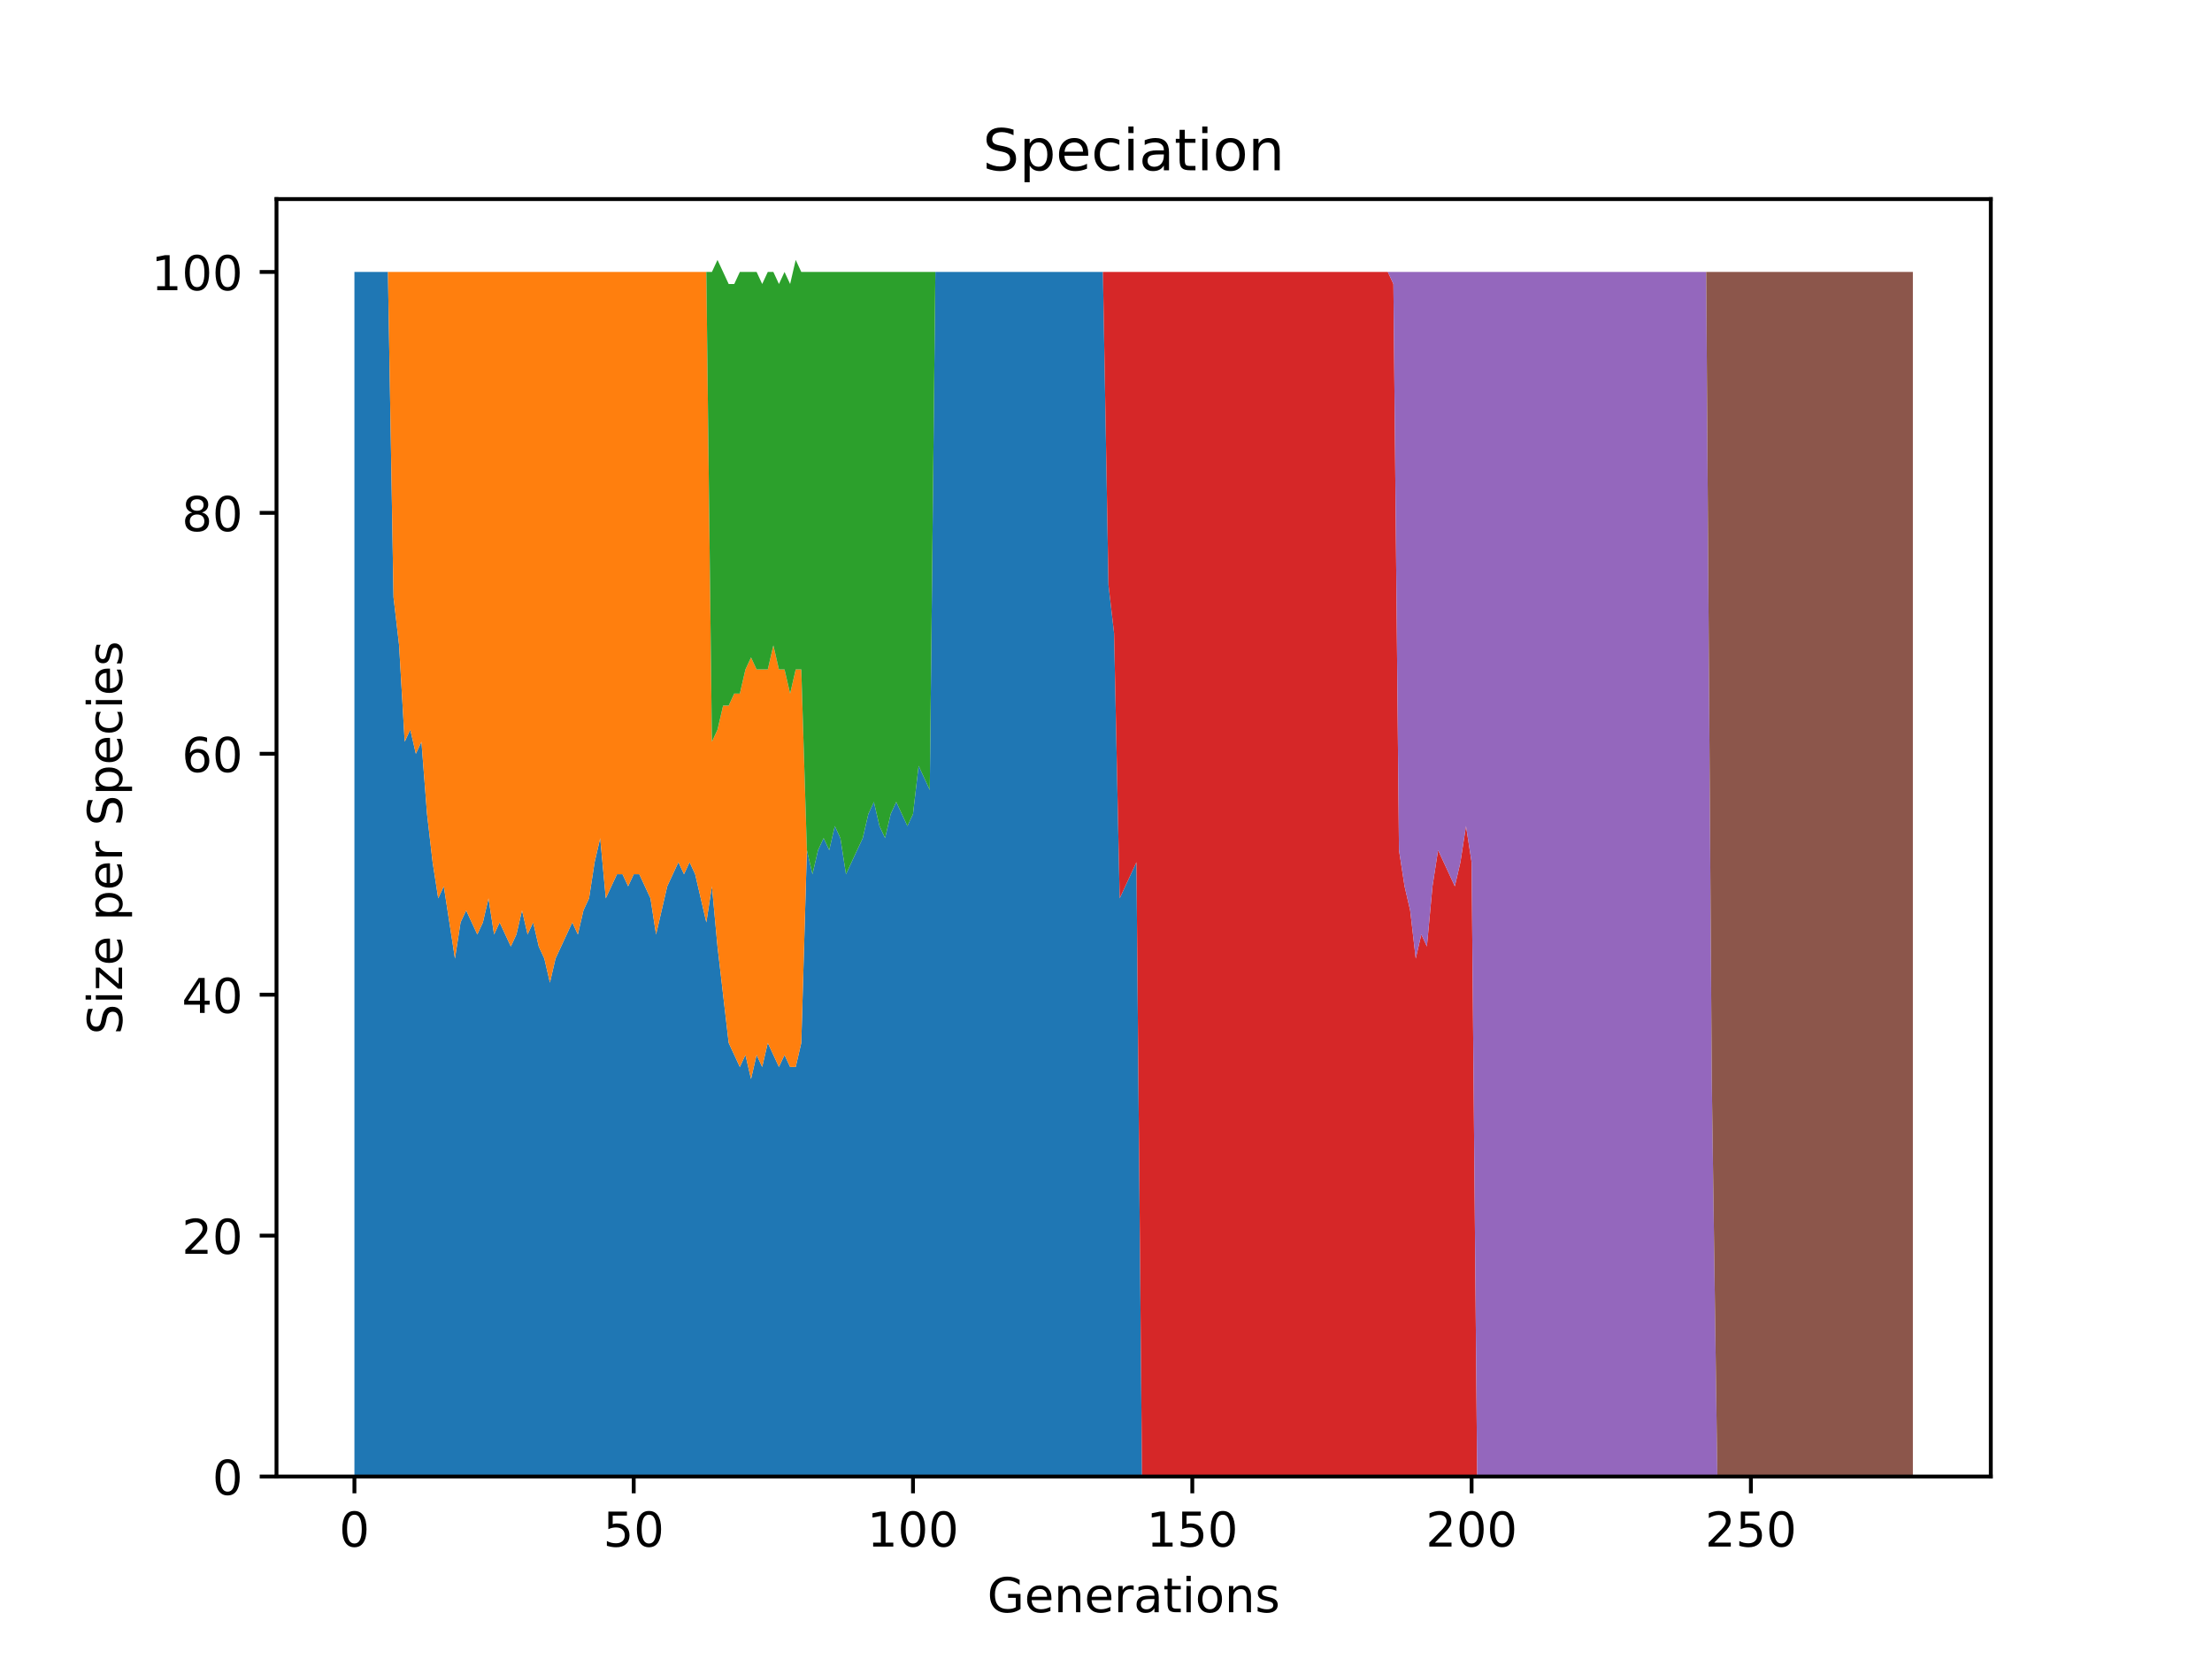 <?xml version="1.0" encoding="utf-8" standalone="no"?>
<!DOCTYPE svg PUBLIC "-//W3C//DTD SVG 1.1//EN"
  "http://www.w3.org/Graphics/SVG/1.1/DTD/svg11.dtd">
<!-- Created with matplotlib (https://matplotlib.org/) -->
<svg height="345.6pt" version="1.1" viewBox="0 0 460.8 345.6" width="460.8pt" xmlns="http://www.w3.org/2000/svg" xmlns:xlink="http://www.w3.org/1999/xlink">
 <defs>
  <style type="text/css">*{stroke-linecap:butt;stroke-linejoin:round;}</style>
 </defs>
 <g id="figure_1">
  <g id="patch_1">
   <path d="M 0 345.6 
L 460.8 345.6 
L 460.8 0 
L 0 0 
z
" style="fill:#ffffff;"/>
  </g>
  <g id="axes_1">
   <g id="patch_2">
    <path d="M 57.6 307.584 
L 414.72 307.584 
L 414.72 41.472 
L 57.6 41.472 
z
" style="fill:#ffffff;"/>
   </g>
   <g id="PolyCollection_1">
    <path clip-path="url(#p31c52015db)" d="M 73.833 56.653 
L 73.833 307.584 
L 74.996 307.584 
L 76.16 307.584 
L 77.324 307.584 
L 78.487 307.584 
L 79.651 307.584 
L 80.815 307.584 
L 81.978 307.584 
L 83.142 307.584 
L 84.305 307.584 
L 85.469 307.584 
L 86.633 307.584 
L 87.796 307.584 
L 88.96 307.584 
L 90.124 307.584 
L 91.287 307.584 
L 92.451 307.584 
L 93.615 307.584 
L 94.778 307.584 
L 95.942 307.584 
L 97.105 307.584 
L 98.269 307.584 
L 99.433 307.584 
L 100.596 307.584 
L 101.76 307.584 
L 102.924 307.584 
L 104.087 307.584 
L 105.251 307.584 
L 106.415 307.584 
L 107.578 307.584 
L 108.742 307.584 
L 109.905 307.584 
L 111.069 307.584 
L 112.233 307.584 
L 113.396 307.584 
L 114.56 307.584 
L 115.724 307.584 
L 116.887 307.584 
L 118.051 307.584 
L 119.215 307.584 
L 120.378 307.584 
L 121.542 307.584 
L 122.705 307.584 
L 123.869 307.584 
L 125.033 307.584 
L 126.196 307.584 
L 127.36 307.584 
L 128.524 307.584 
L 129.687 307.584 
L 130.851 307.584 
L 132.015 307.584 
L 133.178 307.584 
L 134.342 307.584 
L 135.505 307.584 
L 136.669 307.584 
L 137.833 307.584 
L 138.996 307.584 
L 140.16 307.584 
L 141.324 307.584 
L 142.487 307.584 
L 143.651 307.584 
L 144.815 307.584 
L 145.978 307.584 
L 147.142 307.584 
L 148.305 307.584 
L 149.469 307.584 
L 150.633 307.584 
L 151.796 307.584 
L 152.96 307.584 
L 154.124 307.584 
L 155.287 307.584 
L 156.451 307.584 
L 157.615 307.584 
L 158.778 307.584 
L 159.942 307.584 
L 161.105 307.584 
L 162.269 307.584 
L 163.433 307.584 
L 164.596 307.584 
L 165.76 307.584 
L 166.924 307.584 
L 168.087 307.584 
L 169.251 307.584 
L 170.415 307.584 
L 171.578 307.584 
L 172.742 307.584 
L 173.905 307.584 
L 175.069 307.584 
L 176.233 307.584 
L 177.396 307.584 
L 178.56 307.584 
L 179.724 307.584 
L 180.887 307.584 
L 182.051 307.584 
L 183.215 307.584 
L 184.378 307.584 
L 185.542 307.584 
L 186.705 307.584 
L 187.869 307.584 
L 189.033 307.584 
L 190.196 307.584 
L 191.36 307.584 
L 192.524 307.584 
L 193.687 307.584 
L 194.851 307.584 
L 196.015 307.584 
L 197.178 307.584 
L 198.342 307.584 
L 199.505 307.584 
L 200.669 307.584 
L 201.833 307.584 
L 202.996 307.584 
L 204.16 307.584 
L 205.324 307.584 
L 206.487 307.584 
L 207.651 307.584 
L 208.815 307.584 
L 209.978 307.584 
L 211.142 307.584 
L 212.305 307.584 
L 213.469 307.584 
L 214.633 307.584 
L 215.796 307.584 
L 216.96 307.584 
L 218.124 307.584 
L 219.287 307.584 
L 220.451 307.584 
L 221.615 307.584 
L 222.778 307.584 
L 223.942 307.584 
L 225.105 307.584 
L 226.269 307.584 
L 227.433 307.584 
L 228.596 307.584 
L 229.76 307.584 
L 230.924 307.584 
L 232.087 307.584 
L 233.251 307.584 
L 234.415 307.584 
L 235.578 307.584 
L 236.742 307.584 
L 237.905 307.584 
L 239.069 307.584 
L 240.233 307.584 
L 241.396 307.584 
L 242.56 307.584 
L 243.724 307.584 
L 244.887 307.584 
L 246.051 307.584 
L 247.215 307.584 
L 248.378 307.584 
L 249.542 307.584 
L 250.705 307.584 
L 251.869 307.584 
L 253.033 307.584 
L 254.196 307.584 
L 255.36 307.584 
L 256.524 307.584 
L 257.687 307.584 
L 258.851 307.584 
L 260.015 307.584 
L 261.178 307.584 
L 262.342 307.584 
L 263.505 307.584 
L 264.669 307.584 
L 265.833 307.584 
L 266.996 307.584 
L 268.16 307.584 
L 269.324 307.584 
L 270.487 307.584 
L 271.651 307.584 
L 272.815 307.584 
L 273.978 307.584 
L 275.142 307.584 
L 276.305 307.584 
L 277.469 307.584 
L 278.633 307.584 
L 279.796 307.584 
L 280.96 307.584 
L 282.124 307.584 
L 283.287 307.584 
L 284.451 307.584 
L 285.615 307.584 
L 286.778 307.584 
L 287.942 307.584 
L 289.105 307.584 
L 290.269 307.584 
L 291.433 307.584 
L 292.596 307.584 
L 293.76 307.584 
L 294.924 307.584 
L 296.087 307.584 
L 297.251 307.584 
L 298.415 307.584 
L 299.578 307.584 
L 300.742 307.584 
L 301.905 307.584 
L 303.069 307.584 
L 304.233 307.584 
L 305.396 307.584 
L 306.56 307.584 
L 307.724 307.584 
L 308.887 307.584 
L 310.051 307.584 
L 311.215 307.584 
L 312.378 307.584 
L 313.542 307.584 
L 314.705 307.584 
L 315.869 307.584 
L 317.033 307.584 
L 318.196 307.584 
L 319.36 307.584 
L 320.524 307.584 
L 321.687 307.584 
L 322.851 307.584 
L 324.015 307.584 
L 325.178 307.584 
L 326.342 307.584 
L 327.505 307.584 
L 328.669 307.584 
L 329.833 307.584 
L 330.996 307.584 
L 332.16 307.584 
L 333.324 307.584 
L 334.487 307.584 
L 335.651 307.584 
L 336.815 307.584 
L 337.978 307.584 
L 339.142 307.584 
L 340.305 307.584 
L 341.469 307.584 
L 342.633 307.584 
L 343.796 307.584 
L 344.96 307.584 
L 346.124 307.584 
L 347.287 307.584 
L 348.451 307.584 
L 349.615 307.584 
L 350.778 307.584 
L 351.942 307.584 
L 353.105 307.584 
L 354.269 307.584 
L 355.433 307.584 
L 356.596 307.584 
L 357.76 307.584 
L 358.924 307.584 
L 360.087 307.584 
L 361.251 307.584 
L 362.415 307.584 
L 363.578 307.584 
L 364.742 307.584 
L 365.905 307.584 
L 367.069 307.584 
L 368.233 307.584 
L 369.396 307.584 
L 370.56 307.584 
L 371.724 307.584 
L 372.887 307.584 
L 374.051 307.584 
L 375.215 307.584 
L 376.378 307.584 
L 377.542 307.584 
L 378.705 307.584 
L 379.869 307.584 
L 381.033 307.584 
L 382.196 307.584 
L 383.36 307.584 
L 384.524 307.584 
L 385.687 307.584 
L 386.851 307.584 
L 388.015 307.584 
L 389.178 307.584 
L 390.342 307.584 
L 391.505 307.584 
L 392.669 307.584 
L 393.833 307.584 
L 394.996 307.584 
L 396.16 307.584 
L 397.324 307.584 
L 398.487 307.584 
L 398.487 307.584 
L 398.487 307.584 
L 397.324 307.584 
L 396.16 307.584 
L 394.996 307.584 
L 393.833 307.584 
L 392.669 307.584 
L 391.505 307.584 
L 390.342 307.584 
L 389.178 307.584 
L 388.015 307.584 
L 386.851 307.584 
L 385.687 307.584 
L 384.524 307.584 
L 383.36 307.584 
L 382.196 307.584 
L 381.033 307.584 
L 379.869 307.584 
L 378.705 307.584 
L 377.542 307.584 
L 376.378 307.584 
L 375.215 307.584 
L 374.051 307.584 
L 372.887 307.584 
L 371.724 307.584 
L 370.56 307.584 
L 369.396 307.584 
L 368.233 307.584 
L 367.069 307.584 
L 365.905 307.584 
L 364.742 307.584 
L 363.578 307.584 
L 362.415 307.584 
L 361.251 307.584 
L 360.087 307.584 
L 358.924 307.584 
L 357.76 307.584 
L 356.596 307.584 
L 355.433 307.584 
L 354.269 307.584 
L 353.105 307.584 
L 351.942 307.584 
L 350.778 307.584 
L 349.615 307.584 
L 348.451 307.584 
L 347.287 307.584 
L 346.124 307.584 
L 344.96 307.584 
L 343.796 307.584 
L 342.633 307.584 
L 341.469 307.584 
L 340.305 307.584 
L 339.142 307.584 
L 337.978 307.584 
L 336.815 307.584 
L 335.651 307.584 
L 334.487 307.584 
L 333.324 307.584 
L 332.16 307.584 
L 330.996 307.584 
L 329.833 307.584 
L 328.669 307.584 
L 327.505 307.584 
L 326.342 307.584 
L 325.178 307.584 
L 324.015 307.584 
L 322.851 307.584 
L 321.687 307.584 
L 320.524 307.584 
L 319.36 307.584 
L 318.196 307.584 
L 317.033 307.584 
L 315.869 307.584 
L 314.705 307.584 
L 313.542 307.584 
L 312.378 307.584 
L 311.215 307.584 
L 310.051 307.584 
L 308.887 307.584 
L 307.724 307.584 
L 306.56 307.584 
L 305.396 307.584 
L 304.233 307.584 
L 303.069 307.584 
L 301.905 307.584 
L 300.742 307.584 
L 299.578 307.584 
L 298.415 307.584 
L 297.251 307.584 
L 296.087 307.584 
L 294.924 307.584 
L 293.76 307.584 
L 292.596 307.584 
L 291.433 307.584 
L 290.269 307.584 
L 289.105 307.584 
L 287.942 307.584 
L 286.778 307.584 
L 285.615 307.584 
L 284.451 307.584 
L 283.287 307.584 
L 282.124 307.584 
L 280.96 307.584 
L 279.796 307.584 
L 278.633 307.584 
L 277.469 307.584 
L 276.305 307.584 
L 275.142 307.584 
L 273.978 307.584 
L 272.815 307.584 
L 271.651 307.584 
L 270.487 307.584 
L 269.324 307.584 
L 268.16 307.584 
L 266.996 307.584 
L 265.833 307.584 
L 264.669 307.584 
L 263.505 307.584 
L 262.342 307.584 
L 261.178 307.584 
L 260.015 307.584 
L 258.851 307.584 
L 257.687 307.584 
L 256.524 307.584 
L 255.36 307.584 
L 254.196 307.584 
L 253.033 307.584 
L 251.869 307.584 
L 250.705 307.584 
L 249.542 307.584 
L 248.378 307.584 
L 247.215 307.584 
L 246.051 307.584 
L 244.887 307.584 
L 243.724 307.584 
L 242.56 307.584 
L 241.396 307.584 
L 240.233 307.584 
L 239.069 307.584 
L 237.905 307.584 
L 236.742 179.609 
L 235.578 182.119 
L 234.415 184.628 
L 233.251 187.137 
L 232.087 131.933 
L 230.924 121.895 
L 229.76 56.653 
L 228.596 56.653 
L 227.433 56.653 
L 226.269 56.653 
L 225.105 56.653 
L 223.942 56.653 
L 222.778 56.653 
L 221.615 56.653 
L 220.451 56.653 
L 219.287 56.653 
L 218.124 56.653 
L 216.96 56.653 
L 215.796 56.653 
L 214.633 56.653 
L 213.469 56.653 
L 212.305 56.653 
L 211.142 56.653 
L 209.978 56.653 
L 208.815 56.653 
L 207.651 56.653 
L 206.487 56.653 
L 205.324 56.653 
L 204.16 56.653 
L 202.996 56.653 
L 201.833 56.653 
L 200.669 56.653 
L 199.505 56.653 
L 198.342 56.653 
L 197.178 56.653 
L 196.015 56.653 
L 194.851 56.653 
L 193.687 164.554 
L 192.524 162.044 
L 191.36 159.535 
L 190.196 169.572 
L 189.033 172.081 
L 187.869 169.572 
L 186.705 167.063 
L 185.542 169.572 
L 184.378 174.591 
L 183.215 172.081 
L 182.051 167.063 
L 180.887 169.572 
L 179.724 174.591 
L 178.56 177.1 
L 177.396 179.609 
L 176.233 182.119 
L 175.069 174.591 
L 173.905 172.081 
L 172.742 177.1 
L 171.578 174.591 
L 170.415 177.1 
L 169.251 182.119 
L 168.087 177.1 
L 166.924 217.249 
L 165.76 222.268 
L 164.596 222.268 
L 163.433 219.758 
L 162.269 222.268 
L 161.105 219.758 
L 159.942 217.249 
L 158.778 222.268 
L 157.615 219.758 
L 156.451 224.777 
L 155.287 219.758 
L 154.124 222.268 
L 152.96 219.758 
L 151.796 217.249 
L 150.633 207.212 
L 149.469 197.174 
L 148.305 184.628 
L 147.142 192.156 
L 145.978 187.137 
L 144.815 182.119 
L 143.651 179.609 
L 142.487 182.119 
L 141.324 179.609 
L 140.16 182.119 
L 138.996 184.628 
L 137.833 189.647 
L 136.669 194.665 
L 135.505 187.137 
L 134.342 184.628 
L 133.178 182.119 
L 132.015 182.119 
L 130.851 184.628 
L 129.687 182.119 
L 128.524 182.119 
L 127.36 184.628 
L 126.196 187.137 
L 125.033 174.591 
L 123.869 179.609 
L 122.705 187.137 
L 121.542 189.647 
L 120.378 194.665 
L 119.215 192.156 
L 118.051 194.665 
L 116.887 197.174 
L 115.724 199.684 
L 114.56 204.702 
L 113.396 199.684 
L 112.233 197.174 
L 111.069 192.156 
L 109.905 194.665 
L 108.742 189.647 
L 107.578 194.665 
L 106.415 197.174 
L 105.251 194.665 
L 104.087 192.156 
L 102.924 194.665 
L 101.76 187.137 
L 100.596 192.156 
L 99.433 194.665 
L 98.269 192.156 
L 97.105 189.647 
L 95.942 192.156 
L 94.778 199.684 
L 93.615 192.156 
L 92.451 184.628 
L 91.287 187.137 
L 90.124 179.609 
L 88.96 169.572 
L 87.796 154.516 
L 86.633 157.026 
L 85.469 152.007 
L 84.305 154.516 
L 83.142 134.442 
L 81.978 124.405 
L 80.815 56.653 
L 79.651 56.653 
L 78.487 56.653 
L 77.324 56.653 
L 76.16 56.653 
L 74.996 56.653 
L 73.833 56.653 
z
" style="fill:#1f77b4;"/>
   </g>
   <g id="PolyCollection_2">
    <path clip-path="url(#p31c52015db)" d="M 73.833 56.653 
L 73.833 56.653 
L 74.996 56.653 
L 76.16 56.653 
L 77.324 56.653 
L 78.487 56.653 
L 79.651 56.653 
L 80.815 56.653 
L 81.978 124.405 
L 83.142 134.442 
L 84.305 154.516 
L 85.469 152.007 
L 86.633 157.026 
L 87.796 154.516 
L 88.96 169.572 
L 90.124 179.609 
L 91.287 187.137 
L 92.451 184.628 
L 93.615 192.156 
L 94.778 199.684 
L 95.942 192.156 
L 97.105 189.647 
L 98.269 192.156 
L 99.433 194.665 
L 100.596 192.156 
L 101.76 187.137 
L 102.924 194.665 
L 104.087 192.156 
L 105.251 194.665 
L 106.415 197.174 
L 107.578 194.665 
L 108.742 189.647 
L 109.905 194.665 
L 111.069 192.156 
L 112.233 197.174 
L 113.396 199.684 
L 114.56 204.702 
L 115.724 199.684 
L 116.887 197.174 
L 118.051 194.665 
L 119.215 192.156 
L 120.378 194.665 
L 121.542 189.647 
L 122.705 187.137 
L 123.869 179.609 
L 125.033 174.591 
L 126.196 187.137 
L 127.36 184.628 
L 128.524 182.119 
L 129.687 182.119 
L 130.851 184.628 
L 132.015 182.119 
L 133.178 182.119 
L 134.342 184.628 
L 135.505 187.137 
L 136.669 194.665 
L 137.833 189.647 
L 138.996 184.628 
L 140.16 182.119 
L 141.324 179.609 
L 142.487 182.119 
L 143.651 179.609 
L 144.815 182.119 
L 145.978 187.137 
L 147.142 192.156 
L 148.305 184.628 
L 149.469 197.174 
L 150.633 207.212 
L 151.796 217.249 
L 152.96 219.758 
L 154.124 222.268 
L 155.287 219.758 
L 156.451 224.777 
L 157.615 219.758 
L 158.778 222.268 
L 159.942 217.249 
L 161.105 219.758 
L 162.269 222.268 
L 163.433 219.758 
L 164.596 222.268 
L 165.76 222.268 
L 166.924 217.249 
L 168.087 177.1 
L 169.251 182.119 
L 170.415 177.1 
L 171.578 174.591 
L 172.742 177.1 
L 173.905 172.081 
L 175.069 174.591 
L 176.233 182.119 
L 177.396 179.609 
L 178.56 177.1 
L 179.724 174.591 
L 180.887 169.572 
L 182.051 167.063 
L 183.215 172.081 
L 184.378 174.591 
L 185.542 169.572 
L 186.705 167.063 
L 187.869 169.572 
L 189.033 172.081 
L 190.196 169.572 
L 191.36 159.535 
L 192.524 162.044 
L 193.687 164.554 
L 194.851 56.653 
L 196.015 56.653 
L 197.178 56.653 
L 198.342 56.653 
L 199.505 56.653 
L 200.669 56.653 
L 201.833 56.653 
L 202.996 56.653 
L 204.16 56.653 
L 205.324 56.653 
L 206.487 56.653 
L 207.651 56.653 
L 208.815 56.653 
L 209.978 56.653 
L 211.142 56.653 
L 212.305 56.653 
L 213.469 56.653 
L 214.633 56.653 
L 215.796 56.653 
L 216.96 56.653 
L 218.124 56.653 
L 219.287 56.653 
L 220.451 56.653 
L 221.615 56.653 
L 222.778 56.653 
L 223.942 56.653 
L 225.105 56.653 
L 226.269 56.653 
L 227.433 56.653 
L 228.596 56.653 
L 229.76 56.653 
L 230.924 121.895 
L 232.087 131.933 
L 233.251 187.137 
L 234.415 184.628 
L 235.578 182.119 
L 236.742 179.609 
L 237.905 307.584 
L 239.069 307.584 
L 240.233 307.584 
L 241.396 307.584 
L 242.56 307.584 
L 243.724 307.584 
L 244.887 307.584 
L 246.051 307.584 
L 247.215 307.584 
L 248.378 307.584 
L 249.542 307.584 
L 250.705 307.584 
L 251.869 307.584 
L 253.033 307.584 
L 254.196 307.584 
L 255.36 307.584 
L 256.524 307.584 
L 257.687 307.584 
L 258.851 307.584 
L 260.015 307.584 
L 261.178 307.584 
L 262.342 307.584 
L 263.505 307.584 
L 264.669 307.584 
L 265.833 307.584 
L 266.996 307.584 
L 268.16 307.584 
L 269.324 307.584 
L 270.487 307.584 
L 271.651 307.584 
L 272.815 307.584 
L 273.978 307.584 
L 275.142 307.584 
L 276.305 307.584 
L 277.469 307.584 
L 278.633 307.584 
L 279.796 307.584 
L 280.96 307.584 
L 282.124 307.584 
L 283.287 307.584 
L 284.451 307.584 
L 285.615 307.584 
L 286.778 307.584 
L 287.942 307.584 
L 289.105 307.584 
L 290.269 307.584 
L 291.433 307.584 
L 292.596 307.584 
L 293.76 307.584 
L 294.924 307.584 
L 296.087 307.584 
L 297.251 307.584 
L 298.415 307.584 
L 299.578 307.584 
L 300.742 307.584 
L 301.905 307.584 
L 303.069 307.584 
L 304.233 307.584 
L 305.396 307.584 
L 306.56 307.584 
L 307.724 307.584 
L 308.887 307.584 
L 310.051 307.584 
L 311.215 307.584 
L 312.378 307.584 
L 313.542 307.584 
L 314.705 307.584 
L 315.869 307.584 
L 317.033 307.584 
L 318.196 307.584 
L 319.36 307.584 
L 320.524 307.584 
L 321.687 307.584 
L 322.851 307.584 
L 324.015 307.584 
L 325.178 307.584 
L 326.342 307.584 
L 327.505 307.584 
L 328.669 307.584 
L 329.833 307.584 
L 330.996 307.584 
L 332.16 307.584 
L 333.324 307.584 
L 334.487 307.584 
L 335.651 307.584 
L 336.815 307.584 
L 337.978 307.584 
L 339.142 307.584 
L 340.305 307.584 
L 341.469 307.584 
L 342.633 307.584 
L 343.796 307.584 
L 344.96 307.584 
L 346.124 307.584 
L 347.287 307.584 
L 348.451 307.584 
L 349.615 307.584 
L 350.778 307.584 
L 351.942 307.584 
L 353.105 307.584 
L 354.269 307.584 
L 355.433 307.584 
L 356.596 307.584 
L 357.76 307.584 
L 358.924 307.584 
L 360.087 307.584 
L 361.251 307.584 
L 362.415 307.584 
L 363.578 307.584 
L 364.742 307.584 
L 365.905 307.584 
L 367.069 307.584 
L 368.233 307.584 
L 369.396 307.584 
L 370.56 307.584 
L 371.724 307.584 
L 372.887 307.584 
L 374.051 307.584 
L 375.215 307.584 
L 376.378 307.584 
L 377.542 307.584 
L 378.705 307.584 
L 379.869 307.584 
L 381.033 307.584 
L 382.196 307.584 
L 383.36 307.584 
L 384.524 307.584 
L 385.687 307.584 
L 386.851 307.584 
L 388.015 307.584 
L 389.178 307.584 
L 390.342 307.584 
L 391.505 307.584 
L 392.669 307.584 
L 393.833 307.584 
L 394.996 307.584 
L 396.16 307.584 
L 397.324 307.584 
L 398.487 307.584 
L 398.487 307.584 
L 398.487 307.584 
L 397.324 307.584 
L 396.16 307.584 
L 394.996 307.584 
L 393.833 307.584 
L 392.669 307.584 
L 391.505 307.584 
L 390.342 307.584 
L 389.178 307.584 
L 388.015 307.584 
L 386.851 307.584 
L 385.687 307.584 
L 384.524 307.584 
L 383.36 307.584 
L 382.196 307.584 
L 381.033 307.584 
L 379.869 307.584 
L 378.705 307.584 
L 377.542 307.584 
L 376.378 307.584 
L 375.215 307.584 
L 374.051 307.584 
L 372.887 307.584 
L 371.724 307.584 
L 370.56 307.584 
L 369.396 307.584 
L 368.233 307.584 
L 367.069 307.584 
L 365.905 307.584 
L 364.742 307.584 
L 363.578 307.584 
L 362.415 307.584 
L 361.251 307.584 
L 360.087 307.584 
L 358.924 307.584 
L 357.76 307.584 
L 356.596 307.584 
L 355.433 307.584 
L 354.269 307.584 
L 353.105 307.584 
L 351.942 307.584 
L 350.778 307.584 
L 349.615 307.584 
L 348.451 307.584 
L 347.287 307.584 
L 346.124 307.584 
L 344.96 307.584 
L 343.796 307.584 
L 342.633 307.584 
L 341.469 307.584 
L 340.305 307.584 
L 339.142 307.584 
L 337.978 307.584 
L 336.815 307.584 
L 335.651 307.584 
L 334.487 307.584 
L 333.324 307.584 
L 332.16 307.584 
L 330.996 307.584 
L 329.833 307.584 
L 328.669 307.584 
L 327.505 307.584 
L 326.342 307.584 
L 325.178 307.584 
L 324.015 307.584 
L 322.851 307.584 
L 321.687 307.584 
L 320.524 307.584 
L 319.36 307.584 
L 318.196 307.584 
L 317.033 307.584 
L 315.869 307.584 
L 314.705 307.584 
L 313.542 307.584 
L 312.378 307.584 
L 311.215 307.584 
L 310.051 307.584 
L 308.887 307.584 
L 307.724 307.584 
L 306.56 307.584 
L 305.396 307.584 
L 304.233 307.584 
L 303.069 307.584 
L 301.905 307.584 
L 300.742 307.584 
L 299.578 307.584 
L 298.415 307.584 
L 297.251 307.584 
L 296.087 307.584 
L 294.924 307.584 
L 293.76 307.584 
L 292.596 307.584 
L 291.433 307.584 
L 290.269 307.584 
L 289.105 307.584 
L 287.942 307.584 
L 286.778 307.584 
L 285.615 307.584 
L 284.451 307.584 
L 283.287 307.584 
L 282.124 307.584 
L 280.96 307.584 
L 279.796 307.584 
L 278.633 307.584 
L 277.469 307.584 
L 276.305 307.584 
L 275.142 307.584 
L 273.978 307.584 
L 272.815 307.584 
L 271.651 307.584 
L 270.487 307.584 
L 269.324 307.584 
L 268.16 307.584 
L 266.996 307.584 
L 265.833 307.584 
L 264.669 307.584 
L 263.505 307.584 
L 262.342 307.584 
L 261.178 307.584 
L 260.015 307.584 
L 258.851 307.584 
L 257.687 307.584 
L 256.524 307.584 
L 255.36 307.584 
L 254.196 307.584 
L 253.033 307.584 
L 251.869 307.584 
L 250.705 307.584 
L 249.542 307.584 
L 248.378 307.584 
L 247.215 307.584 
L 246.051 307.584 
L 244.887 307.584 
L 243.724 307.584 
L 242.56 307.584 
L 241.396 307.584 
L 240.233 307.584 
L 239.069 307.584 
L 237.905 307.584 
L 236.742 179.609 
L 235.578 182.119 
L 234.415 184.628 
L 233.251 187.137 
L 232.087 131.933 
L 230.924 121.895 
L 229.76 56.653 
L 228.596 56.653 
L 227.433 56.653 
L 226.269 56.653 
L 225.105 56.653 
L 223.942 56.653 
L 222.778 56.653 
L 221.615 56.653 
L 220.451 56.653 
L 219.287 56.653 
L 218.124 56.653 
L 216.96 56.653 
L 215.796 56.653 
L 214.633 56.653 
L 213.469 56.653 
L 212.305 56.653 
L 211.142 56.653 
L 209.978 56.653 
L 208.815 56.653 
L 207.651 56.653 
L 206.487 56.653 
L 205.324 56.653 
L 204.16 56.653 
L 202.996 56.653 
L 201.833 56.653 
L 200.669 56.653 
L 199.505 56.653 
L 198.342 56.653 
L 197.178 56.653 
L 196.015 56.653 
L 194.851 56.653 
L 193.687 164.554 
L 192.524 162.044 
L 191.36 159.535 
L 190.196 169.572 
L 189.033 172.081 
L 187.869 169.572 
L 186.705 167.063 
L 185.542 169.572 
L 184.378 174.591 
L 183.215 172.081 
L 182.051 167.063 
L 180.887 169.572 
L 179.724 174.591 
L 178.56 177.1 
L 177.396 179.609 
L 176.233 182.119 
L 175.069 174.591 
L 173.905 172.081 
L 172.742 177.1 
L 171.578 174.591 
L 170.415 177.1 
L 169.251 182.119 
L 168.087 177.1 
L 166.924 139.46 
L 165.76 139.46 
L 164.596 144.479 
L 163.433 139.46 
L 162.269 139.46 
L 161.105 134.442 
L 159.942 139.46 
L 158.778 139.46 
L 157.615 139.46 
L 156.451 136.951 
L 155.287 139.46 
L 154.124 144.479 
L 152.96 144.479 
L 151.796 146.988 
L 150.633 146.988 
L 149.469 152.007 
L 148.305 154.516 
L 147.142 56.653 
L 145.978 56.653 
L 144.815 56.653 
L 143.651 56.653 
L 142.487 56.653 
L 141.324 56.653 
L 140.16 56.653 
L 138.996 56.653 
L 137.833 56.653 
L 136.669 56.653 
L 135.505 56.653 
L 134.342 56.653 
L 133.178 56.653 
L 132.015 56.653 
L 130.851 56.653 
L 129.687 56.653 
L 128.524 56.653 
L 127.36 56.653 
L 126.196 56.653 
L 125.033 56.653 
L 123.869 56.653 
L 122.705 56.653 
L 121.542 56.653 
L 120.378 56.653 
L 119.215 56.653 
L 118.051 56.653 
L 116.887 56.653 
L 115.724 56.653 
L 114.56 56.653 
L 113.396 56.653 
L 112.233 56.653 
L 111.069 56.653 
L 109.905 56.653 
L 108.742 56.653 
L 107.578 56.653 
L 106.415 56.653 
L 105.251 56.653 
L 104.087 56.653 
L 102.924 56.653 
L 101.76 56.653 
L 100.596 56.653 
L 99.433 56.653 
L 98.269 56.653 
L 97.105 56.653 
L 95.942 56.653 
L 94.778 56.653 
L 93.615 56.653 
L 92.451 56.653 
L 91.287 56.653 
L 90.124 56.653 
L 88.96 56.653 
L 87.796 56.653 
L 86.633 56.653 
L 85.469 56.653 
L 84.305 56.653 
L 83.142 56.653 
L 81.978 56.653 
L 80.815 56.653 
L 79.651 56.653 
L 78.487 56.653 
L 77.324 56.653 
L 76.16 56.653 
L 74.996 56.653 
L 73.833 56.653 
z
" style="fill:#ff7f0e;"/>
   </g>
   <g id="PolyCollection_3">
    <path clip-path="url(#p31c52015db)" d="M 73.833 56.653 
L 73.833 56.653 
L 74.996 56.653 
L 76.16 56.653 
L 77.324 56.653 
L 78.487 56.653 
L 79.651 56.653 
L 80.815 56.653 
L 81.978 56.653 
L 83.142 56.653 
L 84.305 56.653 
L 85.469 56.653 
L 86.633 56.653 
L 87.796 56.653 
L 88.96 56.653 
L 90.124 56.653 
L 91.287 56.653 
L 92.451 56.653 
L 93.615 56.653 
L 94.778 56.653 
L 95.942 56.653 
L 97.105 56.653 
L 98.269 56.653 
L 99.433 56.653 
L 100.596 56.653 
L 101.76 56.653 
L 102.924 56.653 
L 104.087 56.653 
L 105.251 56.653 
L 106.415 56.653 
L 107.578 56.653 
L 108.742 56.653 
L 109.905 56.653 
L 111.069 56.653 
L 112.233 56.653 
L 113.396 56.653 
L 114.56 56.653 
L 115.724 56.653 
L 116.887 56.653 
L 118.051 56.653 
L 119.215 56.653 
L 120.378 56.653 
L 121.542 56.653 
L 122.705 56.653 
L 123.869 56.653 
L 125.033 56.653 
L 126.196 56.653 
L 127.36 56.653 
L 128.524 56.653 
L 129.687 56.653 
L 130.851 56.653 
L 132.015 56.653 
L 133.178 56.653 
L 134.342 56.653 
L 135.505 56.653 
L 136.669 56.653 
L 137.833 56.653 
L 138.996 56.653 
L 140.16 56.653 
L 141.324 56.653 
L 142.487 56.653 
L 143.651 56.653 
L 144.815 56.653 
L 145.978 56.653 
L 147.142 56.653 
L 148.305 154.516 
L 149.469 152.007 
L 150.633 146.988 
L 151.796 146.988 
L 152.96 144.479 
L 154.124 144.479 
L 155.287 139.46 
L 156.451 136.951 
L 157.615 139.46 
L 158.778 139.46 
L 159.942 139.46 
L 161.105 134.442 
L 162.269 139.46 
L 163.433 139.46 
L 164.596 144.479 
L 165.76 139.46 
L 166.924 139.46 
L 168.087 177.1 
L 169.251 182.119 
L 170.415 177.1 
L 171.578 174.591 
L 172.742 177.1 
L 173.905 172.081 
L 175.069 174.591 
L 176.233 182.119 
L 177.396 179.609 
L 178.56 177.1 
L 179.724 174.591 
L 180.887 169.572 
L 182.051 167.063 
L 183.215 172.081 
L 184.378 174.591 
L 185.542 169.572 
L 186.705 167.063 
L 187.869 169.572 
L 189.033 172.081 
L 190.196 169.572 
L 191.36 159.535 
L 192.524 162.044 
L 193.687 164.554 
L 194.851 56.653 
L 196.015 56.653 
L 197.178 56.653 
L 198.342 56.653 
L 199.505 56.653 
L 200.669 56.653 
L 201.833 56.653 
L 202.996 56.653 
L 204.16 56.653 
L 205.324 56.653 
L 206.487 56.653 
L 207.651 56.653 
L 208.815 56.653 
L 209.978 56.653 
L 211.142 56.653 
L 212.305 56.653 
L 213.469 56.653 
L 214.633 56.653 
L 215.796 56.653 
L 216.96 56.653 
L 218.124 56.653 
L 219.287 56.653 
L 220.451 56.653 
L 221.615 56.653 
L 222.778 56.653 
L 223.942 56.653 
L 225.105 56.653 
L 226.269 56.653 
L 227.433 56.653 
L 228.596 56.653 
L 229.76 56.653 
L 230.924 121.895 
L 232.087 131.933 
L 233.251 187.137 
L 234.415 184.628 
L 235.578 182.119 
L 236.742 179.609 
L 237.905 307.584 
L 239.069 307.584 
L 240.233 307.584 
L 241.396 307.584 
L 242.56 307.584 
L 243.724 307.584 
L 244.887 307.584 
L 246.051 307.584 
L 247.215 307.584 
L 248.378 307.584 
L 249.542 307.584 
L 250.705 307.584 
L 251.869 307.584 
L 253.033 307.584 
L 254.196 307.584 
L 255.36 307.584 
L 256.524 307.584 
L 257.687 307.584 
L 258.851 307.584 
L 260.015 307.584 
L 261.178 307.584 
L 262.342 307.584 
L 263.505 307.584 
L 264.669 307.584 
L 265.833 307.584 
L 266.996 307.584 
L 268.16 307.584 
L 269.324 307.584 
L 270.487 307.584 
L 271.651 307.584 
L 272.815 307.584 
L 273.978 307.584 
L 275.142 307.584 
L 276.305 307.584 
L 277.469 307.584 
L 278.633 307.584 
L 279.796 307.584 
L 280.96 307.584 
L 282.124 307.584 
L 283.287 307.584 
L 284.451 307.584 
L 285.615 307.584 
L 286.778 307.584 
L 287.942 307.584 
L 289.105 307.584 
L 290.269 307.584 
L 291.433 307.584 
L 292.596 307.584 
L 293.76 307.584 
L 294.924 307.584 
L 296.087 307.584 
L 297.251 307.584 
L 298.415 307.584 
L 299.578 307.584 
L 300.742 307.584 
L 301.905 307.584 
L 303.069 307.584 
L 304.233 307.584 
L 305.396 307.584 
L 306.56 307.584 
L 307.724 307.584 
L 308.887 307.584 
L 310.051 307.584 
L 311.215 307.584 
L 312.378 307.584 
L 313.542 307.584 
L 314.705 307.584 
L 315.869 307.584 
L 317.033 307.584 
L 318.196 307.584 
L 319.36 307.584 
L 320.524 307.584 
L 321.687 307.584 
L 322.851 307.584 
L 324.015 307.584 
L 325.178 307.584 
L 326.342 307.584 
L 327.505 307.584 
L 328.669 307.584 
L 329.833 307.584 
L 330.996 307.584 
L 332.16 307.584 
L 333.324 307.584 
L 334.487 307.584 
L 335.651 307.584 
L 336.815 307.584 
L 337.978 307.584 
L 339.142 307.584 
L 340.305 307.584 
L 341.469 307.584 
L 342.633 307.584 
L 343.796 307.584 
L 344.96 307.584 
L 346.124 307.584 
L 347.287 307.584 
L 348.451 307.584 
L 349.615 307.584 
L 350.778 307.584 
L 351.942 307.584 
L 353.105 307.584 
L 354.269 307.584 
L 355.433 307.584 
L 356.596 307.584 
L 357.76 307.584 
L 358.924 307.584 
L 360.087 307.584 
L 361.251 307.584 
L 362.415 307.584 
L 363.578 307.584 
L 364.742 307.584 
L 365.905 307.584 
L 367.069 307.584 
L 368.233 307.584 
L 369.396 307.584 
L 370.56 307.584 
L 371.724 307.584 
L 372.887 307.584 
L 374.051 307.584 
L 375.215 307.584 
L 376.378 307.584 
L 377.542 307.584 
L 378.705 307.584 
L 379.869 307.584 
L 381.033 307.584 
L 382.196 307.584 
L 383.36 307.584 
L 384.524 307.584 
L 385.687 307.584 
L 386.851 307.584 
L 388.015 307.584 
L 389.178 307.584 
L 390.342 307.584 
L 391.505 307.584 
L 392.669 307.584 
L 393.833 307.584 
L 394.996 307.584 
L 396.16 307.584 
L 397.324 307.584 
L 398.487 307.584 
L 398.487 307.584 
L 398.487 307.584 
L 397.324 307.584 
L 396.16 307.584 
L 394.996 307.584 
L 393.833 307.584 
L 392.669 307.584 
L 391.505 307.584 
L 390.342 307.584 
L 389.178 307.584 
L 388.015 307.584 
L 386.851 307.584 
L 385.687 307.584 
L 384.524 307.584 
L 383.36 307.584 
L 382.196 307.584 
L 381.033 307.584 
L 379.869 307.584 
L 378.705 307.584 
L 377.542 307.584 
L 376.378 307.584 
L 375.215 307.584 
L 374.051 307.584 
L 372.887 307.584 
L 371.724 307.584 
L 370.56 307.584 
L 369.396 307.584 
L 368.233 307.584 
L 367.069 307.584 
L 365.905 307.584 
L 364.742 307.584 
L 363.578 307.584 
L 362.415 307.584 
L 361.251 307.584 
L 360.087 307.584 
L 358.924 307.584 
L 357.76 307.584 
L 356.596 307.584 
L 355.433 307.584 
L 354.269 307.584 
L 353.105 307.584 
L 351.942 307.584 
L 350.778 307.584 
L 349.615 307.584 
L 348.451 307.584 
L 347.287 307.584 
L 346.124 307.584 
L 344.96 307.584 
L 343.796 307.584 
L 342.633 307.584 
L 341.469 307.584 
L 340.305 307.584 
L 339.142 307.584 
L 337.978 307.584 
L 336.815 307.584 
L 335.651 307.584 
L 334.487 307.584 
L 333.324 307.584 
L 332.16 307.584 
L 330.996 307.584 
L 329.833 307.584 
L 328.669 307.584 
L 327.505 307.584 
L 326.342 307.584 
L 325.178 307.584 
L 324.015 307.584 
L 322.851 307.584 
L 321.687 307.584 
L 320.524 307.584 
L 319.36 307.584 
L 318.196 307.584 
L 317.033 307.584 
L 315.869 307.584 
L 314.705 307.584 
L 313.542 307.584 
L 312.378 307.584 
L 311.215 307.584 
L 310.051 307.584 
L 308.887 307.584 
L 307.724 307.584 
L 306.56 307.584 
L 305.396 307.584 
L 304.233 307.584 
L 303.069 307.584 
L 301.905 307.584 
L 300.742 307.584 
L 299.578 307.584 
L 298.415 307.584 
L 297.251 307.584 
L 296.087 307.584 
L 294.924 307.584 
L 293.76 307.584 
L 292.596 307.584 
L 291.433 307.584 
L 290.269 307.584 
L 289.105 307.584 
L 287.942 307.584 
L 286.778 307.584 
L 285.615 307.584 
L 284.451 307.584 
L 283.287 307.584 
L 282.124 307.584 
L 280.96 307.584 
L 279.796 307.584 
L 278.633 307.584 
L 277.469 307.584 
L 276.305 307.584 
L 275.142 307.584 
L 273.978 307.584 
L 272.815 307.584 
L 271.651 307.584 
L 270.487 307.584 
L 269.324 307.584 
L 268.16 307.584 
L 266.996 307.584 
L 265.833 307.584 
L 264.669 307.584 
L 263.505 307.584 
L 262.342 307.584 
L 261.178 307.584 
L 260.015 307.584 
L 258.851 307.584 
L 257.687 307.584 
L 256.524 307.584 
L 255.36 307.584 
L 254.196 307.584 
L 253.033 307.584 
L 251.869 307.584 
L 250.705 307.584 
L 249.542 307.584 
L 248.378 307.584 
L 247.215 307.584 
L 246.051 307.584 
L 244.887 307.584 
L 243.724 307.584 
L 242.56 307.584 
L 241.396 307.584 
L 240.233 307.584 
L 239.069 307.584 
L 237.905 307.584 
L 236.742 179.609 
L 235.578 182.119 
L 234.415 184.628 
L 233.251 187.137 
L 232.087 131.933 
L 230.924 121.895 
L 229.76 56.653 
L 228.596 56.653 
L 227.433 56.653 
L 226.269 56.653 
L 225.105 56.653 
L 223.942 56.653 
L 222.778 56.653 
L 221.615 56.653 
L 220.451 56.653 
L 219.287 56.653 
L 218.124 56.653 
L 216.96 56.653 
L 215.796 56.653 
L 214.633 56.653 
L 213.469 56.653 
L 212.305 56.653 
L 211.142 56.653 
L 209.978 56.653 
L 208.815 56.653 
L 207.651 56.653 
L 206.487 56.653 
L 205.324 56.653 
L 204.16 56.653 
L 202.996 56.653 
L 201.833 56.653 
L 200.669 56.653 
L 199.505 56.653 
L 198.342 56.653 
L 197.178 56.653 
L 196.015 56.653 
L 194.851 56.653 
L 193.687 56.653 
L 192.524 56.653 
L 191.36 56.653 
L 190.196 56.653 
L 189.033 56.653 
L 187.869 56.653 
L 186.705 56.653 
L 185.542 56.653 
L 184.378 56.653 
L 183.215 56.653 
L 182.051 56.653 
L 180.887 56.653 
L 179.724 56.653 
L 178.56 56.653 
L 177.396 56.653 
L 176.233 56.653 
L 175.069 56.653 
L 173.905 56.653 
L 172.742 56.653 
L 171.578 56.653 
L 170.415 56.653 
L 169.251 56.653 
L 168.087 56.653 
L 166.924 56.653 
L 165.76 54.144 
L 164.596 59.163 
L 163.433 56.653 
L 162.269 59.163 
L 161.105 56.653 
L 159.942 56.653 
L 158.778 59.163 
L 157.615 56.653 
L 156.451 56.653 
L 155.287 56.653 
L 154.124 56.653 
L 152.96 59.163 
L 151.796 59.163 
L 150.633 56.653 
L 149.469 54.144 
L 148.305 56.653 
L 147.142 56.653 
L 145.978 56.653 
L 144.815 56.653 
L 143.651 56.653 
L 142.487 56.653 
L 141.324 56.653 
L 140.16 56.653 
L 138.996 56.653 
L 137.833 56.653 
L 136.669 56.653 
L 135.505 56.653 
L 134.342 56.653 
L 133.178 56.653 
L 132.015 56.653 
L 130.851 56.653 
L 129.687 56.653 
L 128.524 56.653 
L 127.36 56.653 
L 126.196 56.653 
L 125.033 56.653 
L 123.869 56.653 
L 122.705 56.653 
L 121.542 56.653 
L 120.378 56.653 
L 119.215 56.653 
L 118.051 56.653 
L 116.887 56.653 
L 115.724 56.653 
L 114.56 56.653 
L 113.396 56.653 
L 112.233 56.653 
L 111.069 56.653 
L 109.905 56.653 
L 108.742 56.653 
L 107.578 56.653 
L 106.415 56.653 
L 105.251 56.653 
L 104.087 56.653 
L 102.924 56.653 
L 101.76 56.653 
L 100.596 56.653 
L 99.433 56.653 
L 98.269 56.653 
L 97.105 56.653 
L 95.942 56.653 
L 94.778 56.653 
L 93.615 56.653 
L 92.451 56.653 
L 91.287 56.653 
L 90.124 56.653 
L 88.96 56.653 
L 87.796 56.653 
L 86.633 56.653 
L 85.469 56.653 
L 84.305 56.653 
L 83.142 56.653 
L 81.978 56.653 
L 80.815 56.653 
L 79.651 56.653 
L 78.487 56.653 
L 77.324 56.653 
L 76.16 56.653 
L 74.996 56.653 
L 73.833 56.653 
z
" style="fill:#2ca02c;"/>
   </g>
   <g id="PolyCollection_4">
    <path clip-path="url(#p31c52015db)" d="M 73.833 56.653 
L 73.833 56.653 
L 74.996 56.653 
L 76.16 56.653 
L 77.324 56.653 
L 78.487 56.653 
L 79.651 56.653 
L 80.815 56.653 
L 81.978 56.653 
L 83.142 56.653 
L 84.305 56.653 
L 85.469 56.653 
L 86.633 56.653 
L 87.796 56.653 
L 88.96 56.653 
L 90.124 56.653 
L 91.287 56.653 
L 92.451 56.653 
L 93.615 56.653 
L 94.778 56.653 
L 95.942 56.653 
L 97.105 56.653 
L 98.269 56.653 
L 99.433 56.653 
L 100.596 56.653 
L 101.76 56.653 
L 102.924 56.653 
L 104.087 56.653 
L 105.251 56.653 
L 106.415 56.653 
L 107.578 56.653 
L 108.742 56.653 
L 109.905 56.653 
L 111.069 56.653 
L 112.233 56.653 
L 113.396 56.653 
L 114.56 56.653 
L 115.724 56.653 
L 116.887 56.653 
L 118.051 56.653 
L 119.215 56.653 
L 120.378 56.653 
L 121.542 56.653 
L 122.705 56.653 
L 123.869 56.653 
L 125.033 56.653 
L 126.196 56.653 
L 127.36 56.653 
L 128.524 56.653 
L 129.687 56.653 
L 130.851 56.653 
L 132.015 56.653 
L 133.178 56.653 
L 134.342 56.653 
L 135.505 56.653 
L 136.669 56.653 
L 137.833 56.653 
L 138.996 56.653 
L 140.16 56.653 
L 141.324 56.653 
L 142.487 56.653 
L 143.651 56.653 
L 144.815 56.653 
L 145.978 56.653 
L 147.142 56.653 
L 148.305 56.653 
L 149.469 54.144 
L 150.633 56.653 
L 151.796 59.163 
L 152.96 59.163 
L 154.124 56.653 
L 155.287 56.653 
L 156.451 56.653 
L 157.615 56.653 
L 158.778 59.163 
L 159.942 56.653 
L 161.105 56.653 
L 162.269 59.163 
L 163.433 56.653 
L 164.596 59.163 
L 165.76 54.144 
L 166.924 56.653 
L 168.087 56.653 
L 169.251 56.653 
L 170.415 56.653 
L 171.578 56.653 
L 172.742 56.653 
L 173.905 56.653 
L 175.069 56.653 
L 176.233 56.653 
L 177.396 56.653 
L 178.56 56.653 
L 179.724 56.653 
L 180.887 56.653 
L 182.051 56.653 
L 183.215 56.653 
L 184.378 56.653 
L 185.542 56.653 
L 186.705 56.653 
L 187.869 56.653 
L 189.033 56.653 
L 190.196 56.653 
L 191.36 56.653 
L 192.524 56.653 
L 193.687 56.653 
L 194.851 56.653 
L 196.015 56.653 
L 197.178 56.653 
L 198.342 56.653 
L 199.505 56.653 
L 200.669 56.653 
L 201.833 56.653 
L 202.996 56.653 
L 204.16 56.653 
L 205.324 56.653 
L 206.487 56.653 
L 207.651 56.653 
L 208.815 56.653 
L 209.978 56.653 
L 211.142 56.653 
L 212.305 56.653 
L 213.469 56.653 
L 214.633 56.653 
L 215.796 56.653 
L 216.96 56.653 
L 218.124 56.653 
L 219.287 56.653 
L 220.451 56.653 
L 221.615 56.653 
L 222.778 56.653 
L 223.942 56.653 
L 225.105 56.653 
L 226.269 56.653 
L 227.433 56.653 
L 228.596 56.653 
L 229.76 56.653 
L 230.924 121.895 
L 232.087 131.933 
L 233.251 187.137 
L 234.415 184.628 
L 235.578 182.119 
L 236.742 179.609 
L 237.905 307.584 
L 239.069 307.584 
L 240.233 307.584 
L 241.396 307.584 
L 242.56 307.584 
L 243.724 307.584 
L 244.887 307.584 
L 246.051 307.584 
L 247.215 307.584 
L 248.378 307.584 
L 249.542 307.584 
L 250.705 307.584 
L 251.869 307.584 
L 253.033 307.584 
L 254.196 307.584 
L 255.36 307.584 
L 256.524 307.584 
L 257.687 307.584 
L 258.851 307.584 
L 260.015 307.584 
L 261.178 307.584 
L 262.342 307.584 
L 263.505 307.584 
L 264.669 307.584 
L 265.833 307.584 
L 266.996 307.584 
L 268.16 307.584 
L 269.324 307.584 
L 270.487 307.584 
L 271.651 307.584 
L 272.815 307.584 
L 273.978 307.584 
L 275.142 307.584 
L 276.305 307.584 
L 277.469 307.584 
L 278.633 307.584 
L 279.796 307.584 
L 280.96 307.584 
L 282.124 307.584 
L 283.287 307.584 
L 284.451 307.584 
L 285.615 307.584 
L 286.778 307.584 
L 287.942 307.584 
L 289.105 307.584 
L 290.269 307.584 
L 291.433 307.584 
L 292.596 307.584 
L 293.76 307.584 
L 294.924 307.584 
L 296.087 307.584 
L 297.251 307.584 
L 298.415 307.584 
L 299.578 307.584 
L 300.742 307.584 
L 301.905 307.584 
L 303.069 307.584 
L 304.233 307.584 
L 305.396 307.584 
L 306.56 307.584 
L 307.724 307.584 
L 308.887 307.584 
L 310.051 307.584 
L 311.215 307.584 
L 312.378 307.584 
L 313.542 307.584 
L 314.705 307.584 
L 315.869 307.584 
L 317.033 307.584 
L 318.196 307.584 
L 319.36 307.584 
L 320.524 307.584 
L 321.687 307.584 
L 322.851 307.584 
L 324.015 307.584 
L 325.178 307.584 
L 326.342 307.584 
L 327.505 307.584 
L 328.669 307.584 
L 329.833 307.584 
L 330.996 307.584 
L 332.16 307.584 
L 333.324 307.584 
L 334.487 307.584 
L 335.651 307.584 
L 336.815 307.584 
L 337.978 307.584 
L 339.142 307.584 
L 340.305 307.584 
L 341.469 307.584 
L 342.633 307.584 
L 343.796 307.584 
L 344.96 307.584 
L 346.124 307.584 
L 347.287 307.584 
L 348.451 307.584 
L 349.615 307.584 
L 350.778 307.584 
L 351.942 307.584 
L 353.105 307.584 
L 354.269 307.584 
L 355.433 307.584 
L 356.596 307.584 
L 357.76 307.584 
L 358.924 307.584 
L 360.087 307.584 
L 361.251 307.584 
L 362.415 307.584 
L 363.578 307.584 
L 364.742 307.584 
L 365.905 307.584 
L 367.069 307.584 
L 368.233 307.584 
L 369.396 307.584 
L 370.56 307.584 
L 371.724 307.584 
L 372.887 307.584 
L 374.051 307.584 
L 375.215 307.584 
L 376.378 307.584 
L 377.542 307.584 
L 378.705 307.584 
L 379.869 307.584 
L 381.033 307.584 
L 382.196 307.584 
L 383.36 307.584 
L 384.524 307.584 
L 385.687 307.584 
L 386.851 307.584 
L 388.015 307.584 
L 389.178 307.584 
L 390.342 307.584 
L 391.505 307.584 
L 392.669 307.584 
L 393.833 307.584 
L 394.996 307.584 
L 396.16 307.584 
L 397.324 307.584 
L 398.487 307.584 
L 398.487 307.584 
L 398.487 307.584 
L 397.324 307.584 
L 396.16 307.584 
L 394.996 307.584 
L 393.833 307.584 
L 392.669 307.584 
L 391.505 307.584 
L 390.342 307.584 
L 389.178 307.584 
L 388.015 307.584 
L 386.851 307.584 
L 385.687 307.584 
L 384.524 307.584 
L 383.36 307.584 
L 382.196 307.584 
L 381.033 307.584 
L 379.869 307.584 
L 378.705 307.584 
L 377.542 307.584 
L 376.378 307.584 
L 375.215 307.584 
L 374.051 307.584 
L 372.887 307.584 
L 371.724 307.584 
L 370.56 307.584 
L 369.396 307.584 
L 368.233 307.584 
L 367.069 307.584 
L 365.905 307.584 
L 364.742 307.584 
L 363.578 307.584 
L 362.415 307.584 
L 361.251 307.584 
L 360.087 307.584 
L 358.924 307.584 
L 357.76 307.584 
L 356.596 307.584 
L 355.433 307.584 
L 354.269 307.584 
L 353.105 307.584 
L 351.942 307.584 
L 350.778 307.584 
L 349.615 307.584 
L 348.451 307.584 
L 347.287 307.584 
L 346.124 307.584 
L 344.96 307.584 
L 343.796 307.584 
L 342.633 307.584 
L 341.469 307.584 
L 340.305 307.584 
L 339.142 307.584 
L 337.978 307.584 
L 336.815 307.584 
L 335.651 307.584 
L 334.487 307.584 
L 333.324 307.584 
L 332.16 307.584 
L 330.996 307.584 
L 329.833 307.584 
L 328.669 307.584 
L 327.505 307.584 
L 326.342 307.584 
L 325.178 307.584 
L 324.015 307.584 
L 322.851 307.584 
L 321.687 307.584 
L 320.524 307.584 
L 319.36 307.584 
L 318.196 307.584 
L 317.033 307.584 
L 315.869 307.584 
L 314.705 307.584 
L 313.542 307.584 
L 312.378 307.584 
L 311.215 307.584 
L 310.051 307.584 
L 308.887 307.584 
L 307.724 307.584 
L 306.56 179.609 
L 305.396 172.081 
L 304.233 179.609 
L 303.069 184.628 
L 301.905 182.119 
L 300.742 179.609 
L 299.578 177.1 
L 298.415 184.628 
L 297.251 197.174 
L 296.087 194.665 
L 294.924 199.684 
L 293.76 189.647 
L 292.596 184.628 
L 291.433 177.1 
L 290.269 59.163 
L 289.105 56.653 
L 287.942 56.653 
L 286.778 56.653 
L 285.615 56.653 
L 284.451 56.653 
L 283.287 56.653 
L 282.124 56.653 
L 280.96 56.653 
L 279.796 56.653 
L 278.633 56.653 
L 277.469 56.653 
L 276.305 56.653 
L 275.142 56.653 
L 273.978 56.653 
L 272.815 56.653 
L 271.651 56.653 
L 270.487 56.653 
L 269.324 56.653 
L 268.16 56.653 
L 266.996 56.653 
L 265.833 56.653 
L 264.669 56.653 
L 263.505 56.653 
L 262.342 56.653 
L 261.178 56.653 
L 260.015 56.653 
L 258.851 56.653 
L 257.687 56.653 
L 256.524 56.653 
L 255.36 56.653 
L 254.196 56.653 
L 253.033 56.653 
L 251.869 56.653 
L 250.705 56.653 
L 249.542 56.653 
L 248.378 56.653 
L 247.215 56.653 
L 246.051 56.653 
L 244.887 56.653 
L 243.724 56.653 
L 242.56 56.653 
L 241.396 56.653 
L 240.233 56.653 
L 239.069 56.653 
L 237.905 56.653 
L 236.742 56.653 
L 235.578 56.653 
L 234.415 56.653 
L 233.251 56.653 
L 232.087 56.653 
L 230.924 56.653 
L 229.76 56.653 
L 228.596 56.653 
L 227.433 56.653 
L 226.269 56.653 
L 225.105 56.653 
L 223.942 56.653 
L 222.778 56.653 
L 221.615 56.653 
L 220.451 56.653 
L 219.287 56.653 
L 218.124 56.653 
L 216.96 56.653 
L 215.796 56.653 
L 214.633 56.653 
L 213.469 56.653 
L 212.305 56.653 
L 211.142 56.653 
L 209.978 56.653 
L 208.815 56.653 
L 207.651 56.653 
L 206.487 56.653 
L 205.324 56.653 
L 204.16 56.653 
L 202.996 56.653 
L 201.833 56.653 
L 200.669 56.653 
L 199.505 56.653 
L 198.342 56.653 
L 197.178 56.653 
L 196.015 56.653 
L 194.851 56.653 
L 193.687 56.653 
L 192.524 56.653 
L 191.36 56.653 
L 190.196 56.653 
L 189.033 56.653 
L 187.869 56.653 
L 186.705 56.653 
L 185.542 56.653 
L 184.378 56.653 
L 183.215 56.653 
L 182.051 56.653 
L 180.887 56.653 
L 179.724 56.653 
L 178.56 56.653 
L 177.396 56.653 
L 176.233 56.653 
L 175.069 56.653 
L 173.905 56.653 
L 172.742 56.653 
L 171.578 56.653 
L 170.415 56.653 
L 169.251 56.653 
L 168.087 56.653 
L 166.924 56.653 
L 165.76 54.144 
L 164.596 59.163 
L 163.433 56.653 
L 162.269 59.163 
L 161.105 56.653 
L 159.942 56.653 
L 158.778 59.163 
L 157.615 56.653 
L 156.451 56.653 
L 155.287 56.653 
L 154.124 56.653 
L 152.96 59.163 
L 151.796 59.163 
L 150.633 56.653 
L 149.469 54.144 
L 148.305 56.653 
L 147.142 56.653 
L 145.978 56.653 
L 144.815 56.653 
L 143.651 56.653 
L 142.487 56.653 
L 141.324 56.653 
L 140.16 56.653 
L 138.996 56.653 
L 137.833 56.653 
L 136.669 56.653 
L 135.505 56.653 
L 134.342 56.653 
L 133.178 56.653 
L 132.015 56.653 
L 130.851 56.653 
L 129.687 56.653 
L 128.524 56.653 
L 127.36 56.653 
L 126.196 56.653 
L 125.033 56.653 
L 123.869 56.653 
L 122.705 56.653 
L 121.542 56.653 
L 120.378 56.653 
L 119.215 56.653 
L 118.051 56.653 
L 116.887 56.653 
L 115.724 56.653 
L 114.56 56.653 
L 113.396 56.653 
L 112.233 56.653 
L 111.069 56.653 
L 109.905 56.653 
L 108.742 56.653 
L 107.578 56.653 
L 106.415 56.653 
L 105.251 56.653 
L 104.087 56.653 
L 102.924 56.653 
L 101.76 56.653 
L 100.596 56.653 
L 99.433 56.653 
L 98.269 56.653 
L 97.105 56.653 
L 95.942 56.653 
L 94.778 56.653 
L 93.615 56.653 
L 92.451 56.653 
L 91.287 56.653 
L 90.124 56.653 
L 88.96 56.653 
L 87.796 56.653 
L 86.633 56.653 
L 85.469 56.653 
L 84.305 56.653 
L 83.142 56.653 
L 81.978 56.653 
L 80.815 56.653 
L 79.651 56.653 
L 78.487 56.653 
L 77.324 56.653 
L 76.16 56.653 
L 74.996 56.653 
L 73.833 56.653 
z
" style="fill:#d62728;"/>
   </g>
   <g id="PolyCollection_5">
    <path clip-path="url(#p31c52015db)" d="M 73.833 56.653 
L 73.833 56.653 
L 74.996 56.653 
L 76.16 56.653 
L 77.324 56.653 
L 78.487 56.653 
L 79.651 56.653 
L 80.815 56.653 
L 81.978 56.653 
L 83.142 56.653 
L 84.305 56.653 
L 85.469 56.653 
L 86.633 56.653 
L 87.796 56.653 
L 88.96 56.653 
L 90.124 56.653 
L 91.287 56.653 
L 92.451 56.653 
L 93.615 56.653 
L 94.778 56.653 
L 95.942 56.653 
L 97.105 56.653 
L 98.269 56.653 
L 99.433 56.653 
L 100.596 56.653 
L 101.76 56.653 
L 102.924 56.653 
L 104.087 56.653 
L 105.251 56.653 
L 106.415 56.653 
L 107.578 56.653 
L 108.742 56.653 
L 109.905 56.653 
L 111.069 56.653 
L 112.233 56.653 
L 113.396 56.653 
L 114.56 56.653 
L 115.724 56.653 
L 116.887 56.653 
L 118.051 56.653 
L 119.215 56.653 
L 120.378 56.653 
L 121.542 56.653 
L 122.705 56.653 
L 123.869 56.653 
L 125.033 56.653 
L 126.196 56.653 
L 127.36 56.653 
L 128.524 56.653 
L 129.687 56.653 
L 130.851 56.653 
L 132.015 56.653 
L 133.178 56.653 
L 134.342 56.653 
L 135.505 56.653 
L 136.669 56.653 
L 137.833 56.653 
L 138.996 56.653 
L 140.16 56.653 
L 141.324 56.653 
L 142.487 56.653 
L 143.651 56.653 
L 144.815 56.653 
L 145.978 56.653 
L 147.142 56.653 
L 148.305 56.653 
L 149.469 54.144 
L 150.633 56.653 
L 151.796 59.163 
L 152.96 59.163 
L 154.124 56.653 
L 155.287 56.653 
L 156.451 56.653 
L 157.615 56.653 
L 158.778 59.163 
L 159.942 56.653 
L 161.105 56.653 
L 162.269 59.163 
L 163.433 56.653 
L 164.596 59.163 
L 165.76 54.144 
L 166.924 56.653 
L 168.087 56.653 
L 169.251 56.653 
L 170.415 56.653 
L 171.578 56.653 
L 172.742 56.653 
L 173.905 56.653 
L 175.069 56.653 
L 176.233 56.653 
L 177.396 56.653 
L 178.56 56.653 
L 179.724 56.653 
L 180.887 56.653 
L 182.051 56.653 
L 183.215 56.653 
L 184.378 56.653 
L 185.542 56.653 
L 186.705 56.653 
L 187.869 56.653 
L 189.033 56.653 
L 190.196 56.653 
L 191.36 56.653 
L 192.524 56.653 
L 193.687 56.653 
L 194.851 56.653 
L 196.015 56.653 
L 197.178 56.653 
L 198.342 56.653 
L 199.505 56.653 
L 200.669 56.653 
L 201.833 56.653 
L 202.996 56.653 
L 204.16 56.653 
L 205.324 56.653 
L 206.487 56.653 
L 207.651 56.653 
L 208.815 56.653 
L 209.978 56.653 
L 211.142 56.653 
L 212.305 56.653 
L 213.469 56.653 
L 214.633 56.653 
L 215.796 56.653 
L 216.96 56.653 
L 218.124 56.653 
L 219.287 56.653 
L 220.451 56.653 
L 221.615 56.653 
L 222.778 56.653 
L 223.942 56.653 
L 225.105 56.653 
L 226.269 56.653 
L 227.433 56.653 
L 228.596 56.653 
L 229.76 56.653 
L 230.924 56.653 
L 232.087 56.653 
L 233.251 56.653 
L 234.415 56.653 
L 235.578 56.653 
L 236.742 56.653 
L 237.905 56.653 
L 239.069 56.653 
L 240.233 56.653 
L 241.396 56.653 
L 242.56 56.653 
L 243.724 56.653 
L 244.887 56.653 
L 246.051 56.653 
L 247.215 56.653 
L 248.378 56.653 
L 249.542 56.653 
L 250.705 56.653 
L 251.869 56.653 
L 253.033 56.653 
L 254.196 56.653 
L 255.36 56.653 
L 256.524 56.653 
L 257.687 56.653 
L 258.851 56.653 
L 260.015 56.653 
L 261.178 56.653 
L 262.342 56.653 
L 263.505 56.653 
L 264.669 56.653 
L 265.833 56.653 
L 266.996 56.653 
L 268.16 56.653 
L 269.324 56.653 
L 270.487 56.653 
L 271.651 56.653 
L 272.815 56.653 
L 273.978 56.653 
L 275.142 56.653 
L 276.305 56.653 
L 277.469 56.653 
L 278.633 56.653 
L 279.796 56.653 
L 280.96 56.653 
L 282.124 56.653 
L 283.287 56.653 
L 284.451 56.653 
L 285.615 56.653 
L 286.778 56.653 
L 287.942 56.653 
L 289.105 56.653 
L 290.269 59.163 
L 291.433 177.1 
L 292.596 184.628 
L 293.76 189.647 
L 294.924 199.684 
L 296.087 194.665 
L 297.251 197.174 
L 298.415 184.628 
L 299.578 177.1 
L 300.742 179.609 
L 301.905 182.119 
L 303.069 184.628 
L 304.233 179.609 
L 305.396 172.081 
L 306.56 179.609 
L 307.724 307.584 
L 308.887 307.584 
L 310.051 307.584 
L 311.215 307.584 
L 312.378 307.584 
L 313.542 307.584 
L 314.705 307.584 
L 315.869 307.584 
L 317.033 307.584 
L 318.196 307.584 
L 319.36 307.584 
L 320.524 307.584 
L 321.687 307.584 
L 322.851 307.584 
L 324.015 307.584 
L 325.178 307.584 
L 326.342 307.584 
L 327.505 307.584 
L 328.669 307.584 
L 329.833 307.584 
L 330.996 307.584 
L 332.16 307.584 
L 333.324 307.584 
L 334.487 307.584 
L 335.651 307.584 
L 336.815 307.584 
L 337.978 307.584 
L 339.142 307.584 
L 340.305 307.584 
L 341.469 307.584 
L 342.633 307.584 
L 343.796 307.584 
L 344.96 307.584 
L 346.124 307.584 
L 347.287 307.584 
L 348.451 307.584 
L 349.615 307.584 
L 350.778 307.584 
L 351.942 307.584 
L 353.105 307.584 
L 354.269 307.584 
L 355.433 307.584 
L 356.596 307.584 
L 357.76 307.584 
L 358.924 307.584 
L 360.087 307.584 
L 361.251 307.584 
L 362.415 307.584 
L 363.578 307.584 
L 364.742 307.584 
L 365.905 307.584 
L 367.069 307.584 
L 368.233 307.584 
L 369.396 307.584 
L 370.56 307.584 
L 371.724 307.584 
L 372.887 307.584 
L 374.051 307.584 
L 375.215 307.584 
L 376.378 307.584 
L 377.542 307.584 
L 378.705 307.584 
L 379.869 307.584 
L 381.033 307.584 
L 382.196 307.584 
L 383.36 307.584 
L 384.524 307.584 
L 385.687 307.584 
L 386.851 307.584 
L 388.015 307.584 
L 389.178 307.584 
L 390.342 307.584 
L 391.505 307.584 
L 392.669 307.584 
L 393.833 307.584 
L 394.996 307.584 
L 396.16 307.584 
L 397.324 307.584 
L 398.487 307.584 
L 398.487 307.584 
L 398.487 307.584 
L 397.324 307.584 
L 396.16 307.584 
L 394.996 307.584 
L 393.833 307.584 
L 392.669 307.584 
L 391.505 307.584 
L 390.342 307.584 
L 389.178 307.584 
L 388.015 307.584 
L 386.851 307.584 
L 385.687 307.584 
L 384.524 307.584 
L 383.36 307.584 
L 382.196 307.584 
L 381.033 307.584 
L 379.869 307.584 
L 378.705 307.584 
L 377.542 307.584 
L 376.378 307.584 
L 375.215 307.584 
L 374.051 307.584 
L 372.887 307.584 
L 371.724 307.584 
L 370.56 307.584 
L 369.396 307.584 
L 368.233 307.584 
L 367.069 307.584 
L 365.905 307.584 
L 364.742 307.584 
L 363.578 307.584 
L 362.415 307.584 
L 361.251 307.584 
L 360.087 307.584 
L 358.924 307.584 
L 357.76 307.584 
L 356.596 224.777 
L 355.433 56.653 
L 354.269 56.653 
L 353.105 56.653 
L 351.942 56.653 
L 350.778 56.653 
L 349.615 56.653 
L 348.451 56.653 
L 347.287 56.653 
L 346.124 56.653 
L 344.96 56.653 
L 343.796 56.653 
L 342.633 56.653 
L 341.469 56.653 
L 340.305 56.653 
L 339.142 56.653 
L 337.978 56.653 
L 336.815 56.653 
L 335.651 56.653 
L 334.487 56.653 
L 333.324 56.653 
L 332.16 56.653 
L 330.996 56.653 
L 329.833 56.653 
L 328.669 56.653 
L 327.505 56.653 
L 326.342 56.653 
L 325.178 56.653 
L 324.015 56.653 
L 322.851 56.653 
L 321.687 56.653 
L 320.524 56.653 
L 319.36 56.653 
L 318.196 56.653 
L 317.033 56.653 
L 315.869 56.653 
L 314.705 56.653 
L 313.542 56.653 
L 312.378 56.653 
L 311.215 56.653 
L 310.051 56.653 
L 308.887 56.653 
L 307.724 56.653 
L 306.56 56.653 
L 305.396 56.653 
L 304.233 56.653 
L 303.069 56.653 
L 301.905 56.653 
L 300.742 56.653 
L 299.578 56.653 
L 298.415 56.653 
L 297.251 56.653 
L 296.087 56.653 
L 294.924 56.653 
L 293.76 56.653 
L 292.596 56.653 
L 291.433 56.653 
L 290.269 56.653 
L 289.105 56.653 
L 287.942 56.653 
L 286.778 56.653 
L 285.615 56.653 
L 284.451 56.653 
L 283.287 56.653 
L 282.124 56.653 
L 280.96 56.653 
L 279.796 56.653 
L 278.633 56.653 
L 277.469 56.653 
L 276.305 56.653 
L 275.142 56.653 
L 273.978 56.653 
L 272.815 56.653 
L 271.651 56.653 
L 270.487 56.653 
L 269.324 56.653 
L 268.16 56.653 
L 266.996 56.653 
L 265.833 56.653 
L 264.669 56.653 
L 263.505 56.653 
L 262.342 56.653 
L 261.178 56.653 
L 260.015 56.653 
L 258.851 56.653 
L 257.687 56.653 
L 256.524 56.653 
L 255.36 56.653 
L 254.196 56.653 
L 253.033 56.653 
L 251.869 56.653 
L 250.705 56.653 
L 249.542 56.653 
L 248.378 56.653 
L 247.215 56.653 
L 246.051 56.653 
L 244.887 56.653 
L 243.724 56.653 
L 242.56 56.653 
L 241.396 56.653 
L 240.233 56.653 
L 239.069 56.653 
L 237.905 56.653 
L 236.742 56.653 
L 235.578 56.653 
L 234.415 56.653 
L 233.251 56.653 
L 232.087 56.653 
L 230.924 56.653 
L 229.76 56.653 
L 228.596 56.653 
L 227.433 56.653 
L 226.269 56.653 
L 225.105 56.653 
L 223.942 56.653 
L 222.778 56.653 
L 221.615 56.653 
L 220.451 56.653 
L 219.287 56.653 
L 218.124 56.653 
L 216.96 56.653 
L 215.796 56.653 
L 214.633 56.653 
L 213.469 56.653 
L 212.305 56.653 
L 211.142 56.653 
L 209.978 56.653 
L 208.815 56.653 
L 207.651 56.653 
L 206.487 56.653 
L 205.324 56.653 
L 204.16 56.653 
L 202.996 56.653 
L 201.833 56.653 
L 200.669 56.653 
L 199.505 56.653 
L 198.342 56.653 
L 197.178 56.653 
L 196.015 56.653 
L 194.851 56.653 
L 193.687 56.653 
L 192.524 56.653 
L 191.36 56.653 
L 190.196 56.653 
L 189.033 56.653 
L 187.869 56.653 
L 186.705 56.653 
L 185.542 56.653 
L 184.378 56.653 
L 183.215 56.653 
L 182.051 56.653 
L 180.887 56.653 
L 179.724 56.653 
L 178.56 56.653 
L 177.396 56.653 
L 176.233 56.653 
L 175.069 56.653 
L 173.905 56.653 
L 172.742 56.653 
L 171.578 56.653 
L 170.415 56.653 
L 169.251 56.653 
L 168.087 56.653 
L 166.924 56.653 
L 165.76 54.144 
L 164.596 59.163 
L 163.433 56.653 
L 162.269 59.163 
L 161.105 56.653 
L 159.942 56.653 
L 158.778 59.163 
L 157.615 56.653 
L 156.451 56.653 
L 155.287 56.653 
L 154.124 56.653 
L 152.96 59.163 
L 151.796 59.163 
L 150.633 56.653 
L 149.469 54.144 
L 148.305 56.653 
L 147.142 56.653 
L 145.978 56.653 
L 144.815 56.653 
L 143.651 56.653 
L 142.487 56.653 
L 141.324 56.653 
L 140.16 56.653 
L 138.996 56.653 
L 137.833 56.653 
L 136.669 56.653 
L 135.505 56.653 
L 134.342 56.653 
L 133.178 56.653 
L 132.015 56.653 
L 130.851 56.653 
L 129.687 56.653 
L 128.524 56.653 
L 127.36 56.653 
L 126.196 56.653 
L 125.033 56.653 
L 123.869 56.653 
L 122.705 56.653 
L 121.542 56.653 
L 120.378 56.653 
L 119.215 56.653 
L 118.051 56.653 
L 116.887 56.653 
L 115.724 56.653 
L 114.56 56.653 
L 113.396 56.653 
L 112.233 56.653 
L 111.069 56.653 
L 109.905 56.653 
L 108.742 56.653 
L 107.578 56.653 
L 106.415 56.653 
L 105.251 56.653 
L 104.087 56.653 
L 102.924 56.653 
L 101.76 56.653 
L 100.596 56.653 
L 99.433 56.653 
L 98.269 56.653 
L 97.105 56.653 
L 95.942 56.653 
L 94.778 56.653 
L 93.615 56.653 
L 92.451 56.653 
L 91.287 56.653 
L 90.124 56.653 
L 88.96 56.653 
L 87.796 56.653 
L 86.633 56.653 
L 85.469 56.653 
L 84.305 56.653 
L 83.142 56.653 
L 81.978 56.653 
L 80.815 56.653 
L 79.651 56.653 
L 78.487 56.653 
L 77.324 56.653 
L 76.16 56.653 
L 74.996 56.653 
L 73.833 56.653 
z
" style="fill:#9467bd;"/>
   </g>
   <g id="PolyCollection_6">
    <path clip-path="url(#p31c52015db)" d="M 73.833 56.653 
L 73.833 56.653 
L 74.996 56.653 
L 76.16 56.653 
L 77.324 56.653 
L 78.487 56.653 
L 79.651 56.653 
L 80.815 56.653 
L 81.978 56.653 
L 83.142 56.653 
L 84.305 56.653 
L 85.469 56.653 
L 86.633 56.653 
L 87.796 56.653 
L 88.96 56.653 
L 90.124 56.653 
L 91.287 56.653 
L 92.451 56.653 
L 93.615 56.653 
L 94.778 56.653 
L 95.942 56.653 
L 97.105 56.653 
L 98.269 56.653 
L 99.433 56.653 
L 100.596 56.653 
L 101.76 56.653 
L 102.924 56.653 
L 104.087 56.653 
L 105.251 56.653 
L 106.415 56.653 
L 107.578 56.653 
L 108.742 56.653 
L 109.905 56.653 
L 111.069 56.653 
L 112.233 56.653 
L 113.396 56.653 
L 114.56 56.653 
L 115.724 56.653 
L 116.887 56.653 
L 118.051 56.653 
L 119.215 56.653 
L 120.378 56.653 
L 121.542 56.653 
L 122.705 56.653 
L 123.869 56.653 
L 125.033 56.653 
L 126.196 56.653 
L 127.36 56.653 
L 128.524 56.653 
L 129.687 56.653 
L 130.851 56.653 
L 132.015 56.653 
L 133.178 56.653 
L 134.342 56.653 
L 135.505 56.653 
L 136.669 56.653 
L 137.833 56.653 
L 138.996 56.653 
L 140.16 56.653 
L 141.324 56.653 
L 142.487 56.653 
L 143.651 56.653 
L 144.815 56.653 
L 145.978 56.653 
L 147.142 56.653 
L 148.305 56.653 
L 149.469 54.144 
L 150.633 56.653 
L 151.796 59.163 
L 152.96 59.163 
L 154.124 56.653 
L 155.287 56.653 
L 156.451 56.653 
L 157.615 56.653 
L 158.778 59.163 
L 159.942 56.653 
L 161.105 56.653 
L 162.269 59.163 
L 163.433 56.653 
L 164.596 59.163 
L 165.76 54.144 
L 166.924 56.653 
L 168.087 56.653 
L 169.251 56.653 
L 170.415 56.653 
L 171.578 56.653 
L 172.742 56.653 
L 173.905 56.653 
L 175.069 56.653 
L 176.233 56.653 
L 177.396 56.653 
L 178.56 56.653 
L 179.724 56.653 
L 180.887 56.653 
L 182.051 56.653 
L 183.215 56.653 
L 184.378 56.653 
L 185.542 56.653 
L 186.705 56.653 
L 187.869 56.653 
L 189.033 56.653 
L 190.196 56.653 
L 191.36 56.653 
L 192.524 56.653 
L 193.687 56.653 
L 194.851 56.653 
L 196.015 56.653 
L 197.178 56.653 
L 198.342 56.653 
L 199.505 56.653 
L 200.669 56.653 
L 201.833 56.653 
L 202.996 56.653 
L 204.16 56.653 
L 205.324 56.653 
L 206.487 56.653 
L 207.651 56.653 
L 208.815 56.653 
L 209.978 56.653 
L 211.142 56.653 
L 212.305 56.653 
L 213.469 56.653 
L 214.633 56.653 
L 215.796 56.653 
L 216.96 56.653 
L 218.124 56.653 
L 219.287 56.653 
L 220.451 56.653 
L 221.615 56.653 
L 222.778 56.653 
L 223.942 56.653 
L 225.105 56.653 
L 226.269 56.653 
L 227.433 56.653 
L 228.596 56.653 
L 229.76 56.653 
L 230.924 56.653 
L 232.087 56.653 
L 233.251 56.653 
L 234.415 56.653 
L 235.578 56.653 
L 236.742 56.653 
L 237.905 56.653 
L 239.069 56.653 
L 240.233 56.653 
L 241.396 56.653 
L 242.56 56.653 
L 243.724 56.653 
L 244.887 56.653 
L 246.051 56.653 
L 247.215 56.653 
L 248.378 56.653 
L 249.542 56.653 
L 250.705 56.653 
L 251.869 56.653 
L 253.033 56.653 
L 254.196 56.653 
L 255.36 56.653 
L 256.524 56.653 
L 257.687 56.653 
L 258.851 56.653 
L 260.015 56.653 
L 261.178 56.653 
L 262.342 56.653 
L 263.505 56.653 
L 264.669 56.653 
L 265.833 56.653 
L 266.996 56.653 
L 268.16 56.653 
L 269.324 56.653 
L 270.487 56.653 
L 271.651 56.653 
L 272.815 56.653 
L 273.978 56.653 
L 275.142 56.653 
L 276.305 56.653 
L 277.469 56.653 
L 278.633 56.653 
L 279.796 56.653 
L 280.96 56.653 
L 282.124 56.653 
L 283.287 56.653 
L 284.451 56.653 
L 285.615 56.653 
L 286.778 56.653 
L 287.942 56.653 
L 289.105 56.653 
L 290.269 56.653 
L 291.433 56.653 
L 292.596 56.653 
L 293.76 56.653 
L 294.924 56.653 
L 296.087 56.653 
L 297.251 56.653 
L 298.415 56.653 
L 299.578 56.653 
L 300.742 56.653 
L 301.905 56.653 
L 303.069 56.653 
L 304.233 56.653 
L 305.396 56.653 
L 306.56 56.653 
L 307.724 56.653 
L 308.887 56.653 
L 310.051 56.653 
L 311.215 56.653 
L 312.378 56.653 
L 313.542 56.653 
L 314.705 56.653 
L 315.869 56.653 
L 317.033 56.653 
L 318.196 56.653 
L 319.36 56.653 
L 320.524 56.653 
L 321.687 56.653 
L 322.851 56.653 
L 324.015 56.653 
L 325.178 56.653 
L 326.342 56.653 
L 327.505 56.653 
L 328.669 56.653 
L 329.833 56.653 
L 330.996 56.653 
L 332.16 56.653 
L 333.324 56.653 
L 334.487 56.653 
L 335.651 56.653 
L 336.815 56.653 
L 337.978 56.653 
L 339.142 56.653 
L 340.305 56.653 
L 341.469 56.653 
L 342.633 56.653 
L 343.796 56.653 
L 344.96 56.653 
L 346.124 56.653 
L 347.287 56.653 
L 348.451 56.653 
L 349.615 56.653 
L 350.778 56.653 
L 351.942 56.653 
L 353.105 56.653 
L 354.269 56.653 
L 355.433 56.653 
L 356.596 224.777 
L 357.76 307.584 
L 358.924 307.584 
L 360.087 307.584 
L 361.251 307.584 
L 362.415 307.584 
L 363.578 307.584 
L 364.742 307.584 
L 365.905 307.584 
L 367.069 307.584 
L 368.233 307.584 
L 369.396 307.584 
L 370.56 307.584 
L 371.724 307.584 
L 372.887 307.584 
L 374.051 307.584 
L 375.215 307.584 
L 376.378 307.584 
L 377.542 307.584 
L 378.705 307.584 
L 379.869 307.584 
L 381.033 307.584 
L 382.196 307.584 
L 383.36 307.584 
L 384.524 307.584 
L 385.687 307.584 
L 386.851 307.584 
L 388.015 307.584 
L 389.178 307.584 
L 390.342 307.584 
L 391.505 307.584 
L 392.669 307.584 
L 393.833 307.584 
L 394.996 307.584 
L 396.16 307.584 
L 397.324 307.584 
L 398.487 307.584 
L 398.487 56.653 
L 398.487 56.653 
L 397.324 56.653 
L 396.16 56.653 
L 394.996 56.653 
L 393.833 56.653 
L 392.669 56.653 
L 391.505 56.653 
L 390.342 56.653 
L 389.178 56.653 
L 388.015 56.653 
L 386.851 56.653 
L 385.687 56.653 
L 384.524 56.653 
L 383.36 56.653 
L 382.196 56.653 
L 381.033 56.653 
L 379.869 56.653 
L 378.705 56.653 
L 377.542 56.653 
L 376.378 56.653 
L 375.215 56.653 
L 374.051 56.653 
L 372.887 56.653 
L 371.724 56.653 
L 370.56 56.653 
L 369.396 56.653 
L 368.233 56.653 
L 367.069 56.653 
L 365.905 56.653 
L 364.742 56.653 
L 363.578 56.653 
L 362.415 56.653 
L 361.251 56.653 
L 360.087 56.653 
L 358.924 56.653 
L 357.76 56.653 
L 356.596 56.653 
L 355.433 56.653 
L 354.269 56.653 
L 353.105 56.653 
L 351.942 56.653 
L 350.778 56.653 
L 349.615 56.653 
L 348.451 56.653 
L 347.287 56.653 
L 346.124 56.653 
L 344.96 56.653 
L 343.796 56.653 
L 342.633 56.653 
L 341.469 56.653 
L 340.305 56.653 
L 339.142 56.653 
L 337.978 56.653 
L 336.815 56.653 
L 335.651 56.653 
L 334.487 56.653 
L 333.324 56.653 
L 332.16 56.653 
L 330.996 56.653 
L 329.833 56.653 
L 328.669 56.653 
L 327.505 56.653 
L 326.342 56.653 
L 325.178 56.653 
L 324.015 56.653 
L 322.851 56.653 
L 321.687 56.653 
L 320.524 56.653 
L 319.36 56.653 
L 318.196 56.653 
L 317.033 56.653 
L 315.869 56.653 
L 314.705 56.653 
L 313.542 56.653 
L 312.378 56.653 
L 311.215 56.653 
L 310.051 56.653 
L 308.887 56.653 
L 307.724 56.653 
L 306.56 56.653 
L 305.396 56.653 
L 304.233 56.653 
L 303.069 56.653 
L 301.905 56.653 
L 300.742 56.653 
L 299.578 56.653 
L 298.415 56.653 
L 297.251 56.653 
L 296.087 56.653 
L 294.924 56.653 
L 293.76 56.653 
L 292.596 56.653 
L 291.433 56.653 
L 290.269 56.653 
L 289.105 56.653 
L 287.942 56.653 
L 286.778 56.653 
L 285.615 56.653 
L 284.451 56.653 
L 283.287 56.653 
L 282.124 56.653 
L 280.96 56.653 
L 279.796 56.653 
L 278.633 56.653 
L 277.469 56.653 
L 276.305 56.653 
L 275.142 56.653 
L 273.978 56.653 
L 272.815 56.653 
L 271.651 56.653 
L 270.487 56.653 
L 269.324 56.653 
L 268.16 56.653 
L 266.996 56.653 
L 265.833 56.653 
L 264.669 56.653 
L 263.505 56.653 
L 262.342 56.653 
L 261.178 56.653 
L 260.015 56.653 
L 258.851 56.653 
L 257.687 56.653 
L 256.524 56.653 
L 255.36 56.653 
L 254.196 56.653 
L 253.033 56.653 
L 251.869 56.653 
L 250.705 56.653 
L 249.542 56.653 
L 248.378 56.653 
L 247.215 56.653 
L 246.051 56.653 
L 244.887 56.653 
L 243.724 56.653 
L 242.56 56.653 
L 241.396 56.653 
L 240.233 56.653 
L 239.069 56.653 
L 237.905 56.653 
L 236.742 56.653 
L 235.578 56.653 
L 234.415 56.653 
L 233.251 56.653 
L 232.087 56.653 
L 230.924 56.653 
L 229.76 56.653 
L 228.596 56.653 
L 227.433 56.653 
L 226.269 56.653 
L 225.105 56.653 
L 223.942 56.653 
L 222.778 56.653 
L 221.615 56.653 
L 220.451 56.653 
L 219.287 56.653 
L 218.124 56.653 
L 216.96 56.653 
L 215.796 56.653 
L 214.633 56.653 
L 213.469 56.653 
L 212.305 56.653 
L 211.142 56.653 
L 209.978 56.653 
L 208.815 56.653 
L 207.651 56.653 
L 206.487 56.653 
L 205.324 56.653 
L 204.16 56.653 
L 202.996 56.653 
L 201.833 56.653 
L 200.669 56.653 
L 199.505 56.653 
L 198.342 56.653 
L 197.178 56.653 
L 196.015 56.653 
L 194.851 56.653 
L 193.687 56.653 
L 192.524 56.653 
L 191.36 56.653 
L 190.196 56.653 
L 189.033 56.653 
L 187.869 56.653 
L 186.705 56.653 
L 185.542 56.653 
L 184.378 56.653 
L 183.215 56.653 
L 182.051 56.653 
L 180.887 56.653 
L 179.724 56.653 
L 178.56 56.653 
L 177.396 56.653 
L 176.233 56.653 
L 175.069 56.653 
L 173.905 56.653 
L 172.742 56.653 
L 171.578 56.653 
L 170.415 56.653 
L 169.251 56.653 
L 168.087 56.653 
L 166.924 56.653 
L 165.76 54.144 
L 164.596 59.163 
L 163.433 56.653 
L 162.269 59.163 
L 161.105 56.653 
L 159.942 56.653 
L 158.778 59.163 
L 157.615 56.653 
L 156.451 56.653 
L 155.287 56.653 
L 154.124 56.653 
L 152.96 59.163 
L 151.796 59.163 
L 150.633 56.653 
L 149.469 54.144 
L 148.305 56.653 
L 147.142 56.653 
L 145.978 56.653 
L 144.815 56.653 
L 143.651 56.653 
L 142.487 56.653 
L 141.324 56.653 
L 140.16 56.653 
L 138.996 56.653 
L 137.833 56.653 
L 136.669 56.653 
L 135.505 56.653 
L 134.342 56.653 
L 133.178 56.653 
L 132.015 56.653 
L 130.851 56.653 
L 129.687 56.653 
L 128.524 56.653 
L 127.36 56.653 
L 126.196 56.653 
L 125.033 56.653 
L 123.869 56.653 
L 122.705 56.653 
L 121.542 56.653 
L 120.378 56.653 
L 119.215 56.653 
L 118.051 56.653 
L 116.887 56.653 
L 115.724 56.653 
L 114.56 56.653 
L 113.396 56.653 
L 112.233 56.653 
L 111.069 56.653 
L 109.905 56.653 
L 108.742 56.653 
L 107.578 56.653 
L 106.415 56.653 
L 105.251 56.653 
L 104.087 56.653 
L 102.924 56.653 
L 101.76 56.653 
L 100.596 56.653 
L 99.433 56.653 
L 98.269 56.653 
L 97.105 56.653 
L 95.942 56.653 
L 94.778 56.653 
L 93.615 56.653 
L 92.451 56.653 
L 91.287 56.653 
L 90.124 56.653 
L 88.96 56.653 
L 87.796 56.653 
L 86.633 56.653 
L 85.469 56.653 
L 84.305 56.653 
L 83.142 56.653 
L 81.978 56.653 
L 80.815 56.653 
L 79.651 56.653 
L 78.487 56.653 
L 77.324 56.653 
L 76.16 56.653 
L 74.996 56.653 
L 73.833 56.653 
z
" style="fill:#8c564b;"/>
   </g>
   <g id="matplotlib.axis_1">
    <g id="xtick_1">
     <g id="line2d_1">
      <defs>
       <path d="M 0 0 
L 0 3.5 
" id="m26ae4ba64e" style="stroke:#000000;stroke-width:0.8;"/>
      </defs>
      <g>
       <use style="stroke:#000000;stroke-width:0.8;" x="73.833" xlink:href="#m26ae4ba64e" y="307.584"/>
      </g>
     </g>
     <g id="text_1">
      <!-- 0 -->
      <g transform="translate(70.651 322.182)scale(0.1 -0.1)">
       <defs>
        <path d="M 31.781 66.406 
Q 24.172 66.406 20.328 58.906 
Q 16.5 51.422 16.5 36.375 
Q 16.5 21.391 20.328 13.891 
Q 24.172 6.391 31.781 6.391 
Q 39.453 6.391 43.281 13.891 
Q 47.125 21.391 47.125 36.375 
Q 47.125 51.422 43.281 58.906 
Q 39.453 66.406 31.781 66.406 
z
M 31.781 74.219 
Q 44.047 74.219 50.516 64.516 
Q 56.984 54.828 56.984 36.375 
Q 56.984 17.969 50.516 8.266 
Q 44.047 -1.422 31.781 -1.422 
Q 19.531 -1.422 13.062 8.266 
Q 6.594 17.969 6.594 36.375 
Q 6.594 54.828 13.062 64.516 
Q 19.531 74.219 31.781 74.219 
z
" id="DejaVuSans-48"/>
       </defs>
       <use xlink:href="#DejaVuSans-48"/>
      </g>
     </g>
    </g>
    <g id="xtick_2">
     <g id="line2d_2">
      <g>
       <use style="stroke:#000000;stroke-width:0.8;" x="132.015" xlink:href="#m26ae4ba64e" y="307.584"/>
      </g>
     </g>
     <g id="text_2">
      <!-- 50 -->
      <g transform="translate(125.652 322.182)scale(0.1 -0.1)">
       <defs>
        <path d="M 10.797 72.906 
L 49.516 72.906 
L 49.516 64.594 
L 19.828 64.594 
L 19.828 46.734 
Q 21.969 47.469 24.109 47.828 
Q 26.266 48.188 28.422 48.188 
Q 40.625 48.188 47.75 41.5 
Q 54.891 34.812 54.891 23.391 
Q 54.891 11.625 47.562 5.094 
Q 40.234 -1.422 26.906 -1.422 
Q 22.312 -1.422 17.547 -0.641 
Q 12.797 0.141 7.719 1.703 
L 7.719 11.625 
Q 12.109 9.234 16.797 8.062 
Q 21.484 6.891 26.703 6.891 
Q 35.156 6.891 40.078 11.328 
Q 45.016 15.766 45.016 23.391 
Q 45.016 31 40.078 35.438 
Q 35.156 39.891 26.703 39.891 
Q 22.75 39.891 18.812 39.016 
Q 14.891 38.141 10.797 36.281 
z
" id="DejaVuSans-53"/>
       </defs>
       <use xlink:href="#DejaVuSans-53"/>
       <use x="63.623" xlink:href="#DejaVuSans-48"/>
      </g>
     </g>
    </g>
    <g id="xtick_3">
     <g id="line2d_3">
      <g>
       <use style="stroke:#000000;stroke-width:0.8;" x="190.196" xlink:href="#m26ae4ba64e" y="307.584"/>
      </g>
     </g>
     <g id="text_3">
      <!-- 100 -->
      <g transform="translate(180.653 322.182)scale(0.1 -0.1)">
       <defs>
        <path d="M 12.406 8.297 
L 28.516 8.297 
L 28.516 63.922 
L 10.984 60.406 
L 10.984 69.391 
L 28.422 72.906 
L 38.281 72.906 
L 38.281 8.297 
L 54.391 8.297 
L 54.391 0 
L 12.406 0 
z
" id="DejaVuSans-49"/>
       </defs>
       <use xlink:href="#DejaVuSans-49"/>
       <use x="63.623" xlink:href="#DejaVuSans-48"/>
       <use x="127.246" xlink:href="#DejaVuSans-48"/>
      </g>
     </g>
    </g>
    <g id="xtick_4">
     <g id="line2d_4">
      <g>
       <use style="stroke:#000000;stroke-width:0.8;" x="248.378" xlink:href="#m26ae4ba64e" y="307.584"/>
      </g>
     </g>
     <g id="text_4">
      <!-- 150 -->
      <g transform="translate(238.834 322.182)scale(0.1 -0.1)">
       <use xlink:href="#DejaVuSans-49"/>
       <use x="63.623" xlink:href="#DejaVuSans-53"/>
       <use x="127.246" xlink:href="#DejaVuSans-48"/>
      </g>
     </g>
    </g>
    <g id="xtick_5">
     <g id="line2d_5">
      <g>
       <use style="stroke:#000000;stroke-width:0.8;" x="306.56" xlink:href="#m26ae4ba64e" y="307.584"/>
      </g>
     </g>
     <g id="text_5">
      <!-- 200 -->
      <g transform="translate(297.016 322.182)scale(0.1 -0.1)">
       <defs>
        <path d="M 19.188 8.297 
L 53.609 8.297 
L 53.609 0 
L 7.328 0 
L 7.328 8.297 
Q 12.938 14.109 22.625 23.891 
Q 32.328 33.688 34.812 36.531 
Q 39.547 41.844 41.422 45.531 
Q 43.312 49.219 43.312 52.781 
Q 43.312 58.594 39.234 62.25 
Q 35.156 65.922 28.609 65.922 
Q 23.969 65.922 18.812 64.312 
Q 13.672 62.703 7.812 59.422 
L 7.812 69.391 
Q 13.766 71.781 18.938 73 
Q 24.125 74.219 28.422 74.219 
Q 39.75 74.219 46.484 68.547 
Q 53.219 62.891 53.219 53.422 
Q 53.219 48.922 51.531 44.891 
Q 49.859 40.875 45.406 35.406 
Q 44.188 33.984 37.641 27.219 
Q 31.109 20.453 19.188 8.297 
z
" id="DejaVuSans-50"/>
       </defs>
       <use xlink:href="#DejaVuSans-50"/>
       <use x="63.623" xlink:href="#DejaVuSans-48"/>
       <use x="127.246" xlink:href="#DejaVuSans-48"/>
      </g>
     </g>
    </g>
    <g id="xtick_6">
     <g id="line2d_6">
      <g>
       <use style="stroke:#000000;stroke-width:0.8;" x="364.742" xlink:href="#m26ae4ba64e" y="307.584"/>
      </g>
     </g>
     <g id="text_6">
      <!-- 250 -->
      <g transform="translate(355.198 322.182)scale(0.1 -0.1)">
       <use xlink:href="#DejaVuSans-50"/>
       <use x="63.623" xlink:href="#DejaVuSans-53"/>
       <use x="127.246" xlink:href="#DejaVuSans-48"/>
      </g>
     </g>
    </g>
    <g id="text_7">
     <!-- Generations -->
     <g transform="translate(205.662 335.861)scale(0.1 -0.1)">
      <defs>
       <path d="M 59.516 10.406 
L 59.516 29.984 
L 43.406 29.984 
L 43.406 38.094 
L 69.281 38.094 
L 69.281 6.781 
Q 63.578 2.734 56.688 0.656 
Q 49.812 -1.422 42 -1.422 
Q 24.906 -1.422 15.25 8.562 
Q 5.609 18.562 5.609 36.375 
Q 5.609 54.25 15.25 64.234 
Q 24.906 74.219 42 74.219 
Q 49.125 74.219 55.547 72.453 
Q 61.969 70.703 67.391 67.281 
L 67.391 56.781 
Q 61.922 61.422 55.766 63.766 
Q 49.609 66.109 42.828 66.109 
Q 29.438 66.109 22.719 58.641 
Q 16.016 51.172 16.016 36.375 
Q 16.016 21.625 22.719 14.156 
Q 29.438 6.688 42.828 6.688 
Q 48.047 6.688 52.141 7.594 
Q 56.25 8.5 59.516 10.406 
z
" id="DejaVuSans-71"/>
       <path d="M 56.203 29.594 
L 56.203 25.203 
L 14.891 25.203 
Q 15.484 15.922 20.484 11.062 
Q 25.484 6.203 34.422 6.203 
Q 39.594 6.203 44.453 7.469 
Q 49.312 8.734 54.109 11.281 
L 54.109 2.781 
Q 49.266 0.734 44.188 -0.344 
Q 39.109 -1.422 33.891 -1.422 
Q 20.797 -1.422 13.156 6.188 
Q 5.516 13.812 5.516 26.812 
Q 5.516 40.234 12.766 48.109 
Q 20.016 56 32.328 56 
Q 43.359 56 49.781 48.891 
Q 56.203 41.797 56.203 29.594 
z
M 47.219 32.234 
Q 47.125 39.594 43.094 43.984 
Q 39.062 48.391 32.422 48.391 
Q 24.906 48.391 20.391 44.141 
Q 15.875 39.891 15.188 32.172 
z
" id="DejaVuSans-101"/>
       <path d="M 54.891 33.016 
L 54.891 0 
L 45.906 0 
L 45.906 32.719 
Q 45.906 40.484 42.875 44.328 
Q 39.844 48.188 33.797 48.188 
Q 26.516 48.188 22.312 43.547 
Q 18.109 38.922 18.109 30.906 
L 18.109 0 
L 9.078 0 
L 9.078 54.688 
L 18.109 54.688 
L 18.109 46.188 
Q 21.344 51.125 25.703 53.562 
Q 30.078 56 35.797 56 
Q 45.219 56 50.047 50.172 
Q 54.891 44.344 54.891 33.016 
z
" id="DejaVuSans-110"/>
       <path d="M 41.109 46.297 
Q 39.594 47.172 37.812 47.578 
Q 36.031 48 33.891 48 
Q 26.266 48 22.188 43.047 
Q 18.109 38.094 18.109 28.812 
L 18.109 0 
L 9.078 0 
L 9.078 54.688 
L 18.109 54.688 
L 18.109 46.188 
Q 20.953 51.172 25.484 53.578 
Q 30.031 56 36.531 56 
Q 37.453 56 38.578 55.875 
Q 39.703 55.766 41.062 55.516 
z
" id="DejaVuSans-114"/>
       <path d="M 34.281 27.484 
Q 23.391 27.484 19.188 25 
Q 14.984 22.516 14.984 16.5 
Q 14.984 11.719 18.141 8.906 
Q 21.297 6.109 26.703 6.109 
Q 34.188 6.109 38.703 11.406 
Q 43.219 16.703 43.219 25.484 
L 43.219 27.484 
z
M 52.203 31.203 
L 52.203 0 
L 43.219 0 
L 43.219 8.297 
Q 40.141 3.328 35.547 0.953 
Q 30.953 -1.422 24.312 -1.422 
Q 15.922 -1.422 10.953 3.297 
Q 6 8.016 6 15.922 
Q 6 25.141 12.172 29.828 
Q 18.359 34.516 30.609 34.516 
L 43.219 34.516 
L 43.219 35.406 
Q 43.219 41.609 39.141 45 
Q 35.062 48.391 27.688 48.391 
Q 23 48.391 18.547 47.266 
Q 14.109 46.141 10.016 43.891 
L 10.016 52.203 
Q 14.938 54.109 19.578 55.047 
Q 24.219 56 28.609 56 
Q 40.484 56 46.344 49.844 
Q 52.203 43.703 52.203 31.203 
z
" id="DejaVuSans-97"/>
       <path d="M 18.312 70.219 
L 18.312 54.688 
L 36.812 54.688 
L 36.812 47.703 
L 18.312 47.703 
L 18.312 18.016 
Q 18.312 11.328 20.141 9.422 
Q 21.969 7.516 27.594 7.516 
L 36.812 7.516 
L 36.812 0 
L 27.594 0 
Q 17.188 0 13.234 3.875 
Q 9.281 7.766 9.281 18.016 
L 9.281 47.703 
L 2.688 47.703 
L 2.688 54.688 
L 9.281 54.688 
L 9.281 70.219 
z
" id="DejaVuSans-116"/>
       <path d="M 9.422 54.688 
L 18.406 54.688 
L 18.406 0 
L 9.422 0 
z
M 9.422 75.984 
L 18.406 75.984 
L 18.406 64.594 
L 9.422 64.594 
z
" id="DejaVuSans-105"/>
       <path d="M 30.609 48.391 
Q 23.391 48.391 19.188 42.75 
Q 14.984 37.109 14.984 27.297 
Q 14.984 17.484 19.156 11.844 
Q 23.344 6.203 30.609 6.203 
Q 37.797 6.203 41.984 11.859 
Q 46.188 17.531 46.188 27.297 
Q 46.188 37.016 41.984 42.703 
Q 37.797 48.391 30.609 48.391 
z
M 30.609 56 
Q 42.328 56 49.016 48.375 
Q 55.719 40.766 55.719 27.297 
Q 55.719 13.875 49.016 6.219 
Q 42.328 -1.422 30.609 -1.422 
Q 18.844 -1.422 12.172 6.219 
Q 5.516 13.875 5.516 27.297 
Q 5.516 40.766 12.172 48.375 
Q 18.844 56 30.609 56 
z
" id="DejaVuSans-111"/>
       <path d="M 44.281 53.078 
L 44.281 44.578 
Q 40.484 46.531 36.375 47.5 
Q 32.281 48.484 27.875 48.484 
Q 21.188 48.484 17.844 46.438 
Q 14.5 44.391 14.5 40.281 
Q 14.5 37.156 16.891 35.375 
Q 19.281 33.594 26.516 31.984 
L 29.594 31.297 
Q 39.156 29.25 43.188 25.516 
Q 47.219 21.781 47.219 15.094 
Q 47.219 7.469 41.188 3.016 
Q 35.156 -1.422 24.609 -1.422 
Q 20.219 -1.422 15.453 -0.562 
Q 10.688 0.297 5.422 2 
L 5.422 11.281 
Q 10.406 8.688 15.234 7.391 
Q 20.062 6.109 24.812 6.109 
Q 31.156 6.109 34.562 8.281 
Q 37.984 10.453 37.984 14.406 
Q 37.984 18.062 35.516 20.016 
Q 33.062 21.969 24.703 23.781 
L 21.578 24.516 
Q 13.234 26.266 9.516 29.906 
Q 5.812 33.547 5.812 39.891 
Q 5.812 47.609 11.281 51.797 
Q 16.75 56 26.812 56 
Q 31.781 56 36.172 55.266 
Q 40.578 54.547 44.281 53.078 
z
" id="DejaVuSans-115"/>
      </defs>
      <use xlink:href="#DejaVuSans-71"/>
      <use x="77.49" xlink:href="#DejaVuSans-101"/>
      <use x="139.014" xlink:href="#DejaVuSans-110"/>
      <use x="202.393" xlink:href="#DejaVuSans-101"/>
      <use x="263.916" xlink:href="#DejaVuSans-114"/>
      <use x="305.029" xlink:href="#DejaVuSans-97"/>
      <use x="366.309" xlink:href="#DejaVuSans-116"/>
      <use x="405.518" xlink:href="#DejaVuSans-105"/>
      <use x="433.301" xlink:href="#DejaVuSans-111"/>
      <use x="494.482" xlink:href="#DejaVuSans-110"/>
      <use x="557.861" xlink:href="#DejaVuSans-115"/>
     </g>
    </g>
   </g>
   <g id="matplotlib.axis_2">
    <g id="ytick_1">
     <g id="line2d_7">
      <defs>
       <path d="M 0 0 
L -3.5 0 
" id="m1edfe07d7a" style="stroke:#000000;stroke-width:0.8;"/>
      </defs>
      <g>
       <use style="stroke:#000000;stroke-width:0.8;" x="57.6" xlink:href="#m1edfe07d7a" y="307.584"/>
      </g>
     </g>
     <g id="text_8">
      <!-- 0 -->
      <g transform="translate(44.237 311.383)scale(0.1 -0.1)">
       <use xlink:href="#DejaVuSans-48"/>
      </g>
     </g>
    </g>
    <g id="ytick_2">
     <g id="line2d_8">
      <g>
       <use style="stroke:#000000;stroke-width:0.8;" x="57.6" xlink:href="#m1edfe07d7a" y="257.398"/>
      </g>
     </g>
     <g id="text_9">
      <!-- 20 -->
      <g transform="translate(37.875 261.197)scale(0.1 -0.1)">
       <use xlink:href="#DejaVuSans-50"/>
       <use x="63.623" xlink:href="#DejaVuSans-48"/>
      </g>
     </g>
    </g>
    <g id="ytick_3">
     <g id="line2d_9">
      <g>
       <use style="stroke:#000000;stroke-width:0.8;" x="57.6" xlink:href="#m1edfe07d7a" y="207.212"/>
      </g>
     </g>
     <g id="text_10">
      <!-- 40 -->
      <g transform="translate(37.875 211.011)scale(0.1 -0.1)">
       <defs>
        <path d="M 37.797 64.312 
L 12.891 25.391 
L 37.797 25.391 
z
M 35.203 72.906 
L 47.609 72.906 
L 47.609 25.391 
L 58.016 25.391 
L 58.016 17.188 
L 47.609 17.188 
L 47.609 0 
L 37.797 0 
L 37.797 17.188 
L 4.891 17.188 
L 4.891 26.703 
z
" id="DejaVuSans-52"/>
       </defs>
       <use xlink:href="#DejaVuSans-52"/>
       <use x="63.623" xlink:href="#DejaVuSans-48"/>
      </g>
     </g>
    </g>
    <g id="ytick_4">
     <g id="line2d_10">
      <g>
       <use style="stroke:#000000;stroke-width:0.8;" x="57.6" xlink:href="#m1edfe07d7a" y="157.026"/>
      </g>
     </g>
     <g id="text_11">
      <!-- 60 -->
      <g transform="translate(37.875 160.825)scale(0.1 -0.1)">
       <defs>
        <path d="M 33.016 40.375 
Q 26.375 40.375 22.484 35.828 
Q 18.609 31.297 18.609 23.391 
Q 18.609 15.531 22.484 10.953 
Q 26.375 6.391 33.016 6.391 
Q 39.656 6.391 43.531 10.953 
Q 47.406 15.531 47.406 23.391 
Q 47.406 31.297 43.531 35.828 
Q 39.656 40.375 33.016 40.375 
z
M 52.594 71.297 
L 52.594 62.312 
Q 48.875 64.062 45.094 64.984 
Q 41.312 65.922 37.594 65.922 
Q 27.828 65.922 22.672 59.328 
Q 17.531 52.734 16.797 39.406 
Q 19.672 43.656 24.016 45.922 
Q 28.375 48.188 33.594 48.188 
Q 44.578 48.188 50.953 41.516 
Q 57.328 34.859 57.328 23.391 
Q 57.328 12.156 50.688 5.359 
Q 44.047 -1.422 33.016 -1.422 
Q 20.359 -1.422 13.672 8.266 
Q 6.984 17.969 6.984 36.375 
Q 6.984 53.656 15.188 63.938 
Q 23.391 74.219 37.203 74.219 
Q 40.922 74.219 44.703 73.484 
Q 48.484 72.75 52.594 71.297 
z
" id="DejaVuSans-54"/>
       </defs>
       <use xlink:href="#DejaVuSans-54"/>
       <use x="63.623" xlink:href="#DejaVuSans-48"/>
      </g>
     </g>
    </g>
    <g id="ytick_5">
     <g id="line2d_11">
      <g>
       <use style="stroke:#000000;stroke-width:0.8;" x="57.6" xlink:href="#m1edfe07d7a" y="106.839"/>
      </g>
     </g>
     <g id="text_12">
      <!-- 80 -->
      <g transform="translate(37.875 110.639)scale(0.1 -0.1)">
       <defs>
        <path d="M 31.781 34.625 
Q 24.75 34.625 20.719 30.859 
Q 16.703 27.094 16.703 20.516 
Q 16.703 13.922 20.719 10.156 
Q 24.75 6.391 31.781 6.391 
Q 38.812 6.391 42.859 10.172 
Q 46.922 13.969 46.922 20.516 
Q 46.922 27.094 42.891 30.859 
Q 38.875 34.625 31.781 34.625 
z
M 21.922 38.812 
Q 15.578 40.375 12.031 44.719 
Q 8.5 49.078 8.5 55.328 
Q 8.5 64.062 14.719 69.141 
Q 20.953 74.219 31.781 74.219 
Q 42.672 74.219 48.875 69.141 
Q 55.078 64.062 55.078 55.328 
Q 55.078 49.078 51.531 44.719 
Q 48 40.375 41.703 38.812 
Q 48.828 37.156 52.797 32.312 
Q 56.781 27.484 56.781 20.516 
Q 56.781 9.906 50.312 4.234 
Q 43.844 -1.422 31.781 -1.422 
Q 19.734 -1.422 13.25 4.234 
Q 6.781 9.906 6.781 20.516 
Q 6.781 27.484 10.781 32.312 
Q 14.797 37.156 21.922 38.812 
z
M 18.312 54.391 
Q 18.312 48.734 21.844 45.562 
Q 25.391 42.391 31.781 42.391 
Q 38.141 42.391 41.719 45.562 
Q 45.312 48.734 45.312 54.391 
Q 45.312 60.062 41.719 63.234 
Q 38.141 66.406 31.781 66.406 
Q 25.391 66.406 21.844 63.234 
Q 18.312 60.062 18.312 54.391 
z
" id="DejaVuSans-56"/>
       </defs>
       <use xlink:href="#DejaVuSans-56"/>
       <use x="63.623" xlink:href="#DejaVuSans-48"/>
      </g>
     </g>
    </g>
    <g id="ytick_6">
     <g id="line2d_12">
      <g>
       <use style="stroke:#000000;stroke-width:0.8;" x="57.6" xlink:href="#m1edfe07d7a" y="56.653"/>
      </g>
     </g>
     <g id="text_13">
      <!-- 100 -->
      <g transform="translate(31.512 60.453)scale(0.1 -0.1)">
       <use xlink:href="#DejaVuSans-49"/>
       <use x="63.623" xlink:href="#DejaVuSans-48"/>
       <use x="127.246" xlink:href="#DejaVuSans-48"/>
      </g>
     </g>
    </g>
    <g id="text_14">
     <!-- Size per Species -->
     <g transform="translate(25.433 215.521)rotate(-90)scale(0.1 -0.1)">
      <defs>
       <path d="M 53.516 70.516 
L 53.516 60.891 
Q 47.906 63.578 42.922 64.891 
Q 37.938 66.219 33.297 66.219 
Q 25.25 66.219 20.875 63.094 
Q 16.5 59.969 16.5 54.203 
Q 16.5 49.359 19.406 46.891 
Q 22.312 44.438 30.422 42.922 
L 36.375 41.703 
Q 47.406 39.594 52.656 34.297 
Q 57.906 29 57.906 20.125 
Q 57.906 9.516 50.797 4.047 
Q 43.703 -1.422 29.984 -1.422 
Q 24.812 -1.422 18.969 -0.25 
Q 13.141 0.922 6.891 3.219 
L 6.891 13.375 
Q 12.891 10.016 18.656 8.297 
Q 24.422 6.594 29.984 6.594 
Q 38.422 6.594 43.016 9.906 
Q 47.609 13.234 47.609 19.391 
Q 47.609 24.75 44.312 27.781 
Q 41.016 30.812 33.5 32.328 
L 27.484 33.5 
Q 16.453 35.688 11.516 40.375 
Q 6.594 45.062 6.594 53.422 
Q 6.594 63.094 13.406 68.656 
Q 20.219 74.219 32.172 74.219 
Q 37.312 74.219 42.625 73.281 
Q 47.953 72.359 53.516 70.516 
z
" id="DejaVuSans-83"/>
       <path d="M 5.516 54.688 
L 48.188 54.688 
L 48.188 46.484 
L 14.406 7.172 
L 48.188 7.172 
L 48.188 0 
L 4.297 0 
L 4.297 8.203 
L 38.094 47.516 
L 5.516 47.516 
z
" id="DejaVuSans-122"/>
       <path id="DejaVuSans-32"/>
       <path d="M 18.109 8.203 
L 18.109 -20.797 
L 9.078 -20.797 
L 9.078 54.688 
L 18.109 54.688 
L 18.109 46.391 
Q 20.953 51.266 25.266 53.625 
Q 29.594 56 35.594 56 
Q 45.562 56 51.781 48.094 
Q 58.016 40.188 58.016 27.297 
Q 58.016 14.406 51.781 6.484 
Q 45.562 -1.422 35.594 -1.422 
Q 29.594 -1.422 25.266 0.953 
Q 20.953 3.328 18.109 8.203 
z
M 48.688 27.297 
Q 48.688 37.203 44.609 42.844 
Q 40.531 48.484 33.406 48.484 
Q 26.266 48.484 22.188 42.844 
Q 18.109 37.203 18.109 27.297 
Q 18.109 17.391 22.188 11.75 
Q 26.266 6.109 33.406 6.109 
Q 40.531 6.109 44.609 11.75 
Q 48.688 17.391 48.688 27.297 
z
" id="DejaVuSans-112"/>
       <path d="M 48.781 52.594 
L 48.781 44.188 
Q 44.969 46.297 41.141 47.344 
Q 37.312 48.391 33.406 48.391 
Q 24.656 48.391 19.812 42.844 
Q 14.984 37.312 14.984 27.297 
Q 14.984 17.281 19.812 11.734 
Q 24.656 6.203 33.406 6.203 
Q 37.312 6.203 41.141 7.25 
Q 44.969 8.297 48.781 10.406 
L 48.781 2.094 
Q 45.016 0.344 40.984 -0.531 
Q 36.969 -1.422 32.422 -1.422 
Q 20.062 -1.422 12.781 6.344 
Q 5.516 14.109 5.516 27.297 
Q 5.516 40.672 12.859 48.328 
Q 20.219 56 33.016 56 
Q 37.156 56 41.109 55.141 
Q 45.062 54.297 48.781 52.594 
z
" id="DejaVuSans-99"/>
      </defs>
      <use xlink:href="#DejaVuSans-83"/>
      <use x="63.477" xlink:href="#DejaVuSans-105"/>
      <use x="91.26" xlink:href="#DejaVuSans-122"/>
      <use x="143.75" xlink:href="#DejaVuSans-101"/>
      <use x="205.273" xlink:href="#DejaVuSans-32"/>
      <use x="237.061" xlink:href="#DejaVuSans-112"/>
      <use x="300.537" xlink:href="#DejaVuSans-101"/>
      <use x="362.061" xlink:href="#DejaVuSans-114"/>
      <use x="403.174" xlink:href="#DejaVuSans-32"/>
      <use x="434.961" xlink:href="#DejaVuSans-83"/>
      <use x="498.438" xlink:href="#DejaVuSans-112"/>
      <use x="561.914" xlink:href="#DejaVuSans-101"/>
      <use x="623.438" xlink:href="#DejaVuSans-99"/>
      <use x="678.418" xlink:href="#DejaVuSans-105"/>
      <use x="706.201" xlink:href="#DejaVuSans-101"/>
      <use x="767.725" xlink:href="#DejaVuSans-115"/>
     </g>
    </g>
   </g>
   <g id="patch_3">
    <path d="M 57.6 307.584 
L 57.6 41.472 
" style="fill:none;stroke:#000000;stroke-linecap:square;stroke-linejoin:miter;stroke-width:0.8;"/>
   </g>
   <g id="patch_4">
    <path d="M 414.72 307.584 
L 414.72 41.472 
" style="fill:none;stroke:#000000;stroke-linecap:square;stroke-linejoin:miter;stroke-width:0.8;"/>
   </g>
   <g id="patch_5">
    <path d="M 57.6 307.584 
L 414.72 307.584 
" style="fill:none;stroke:#000000;stroke-linecap:square;stroke-linejoin:miter;stroke-width:0.8;"/>
   </g>
   <g id="patch_6">
    <path d="M 57.6 41.472 
L 414.72 41.472 
" style="fill:none;stroke:#000000;stroke-linecap:square;stroke-linejoin:miter;stroke-width:0.8;"/>
   </g>
   <g id="text_15">
    <!-- Speciation -->
    <g transform="translate(204.714 35.472)scale(0.12 -0.12)">
     <use xlink:href="#DejaVuSans-83"/>
     <use x="63.477" xlink:href="#DejaVuSans-112"/>
     <use x="126.953" xlink:href="#DejaVuSans-101"/>
     <use x="188.477" xlink:href="#DejaVuSans-99"/>
     <use x="243.457" xlink:href="#DejaVuSans-105"/>
     <use x="271.24" xlink:href="#DejaVuSans-97"/>
     <use x="332.52" xlink:href="#DejaVuSans-116"/>
     <use x="371.729" xlink:href="#DejaVuSans-105"/>
     <use x="399.512" xlink:href="#DejaVuSans-111"/>
     <use x="460.693" xlink:href="#DejaVuSans-110"/>
    </g>
   </g>
  </g>
 </g>
 <defs>
  <clipPath id="p31c52015db">
   <rect height="266.112" width="357.12" x="57.6" y="41.472"/>
  </clipPath>
 </defs>
</svg>
